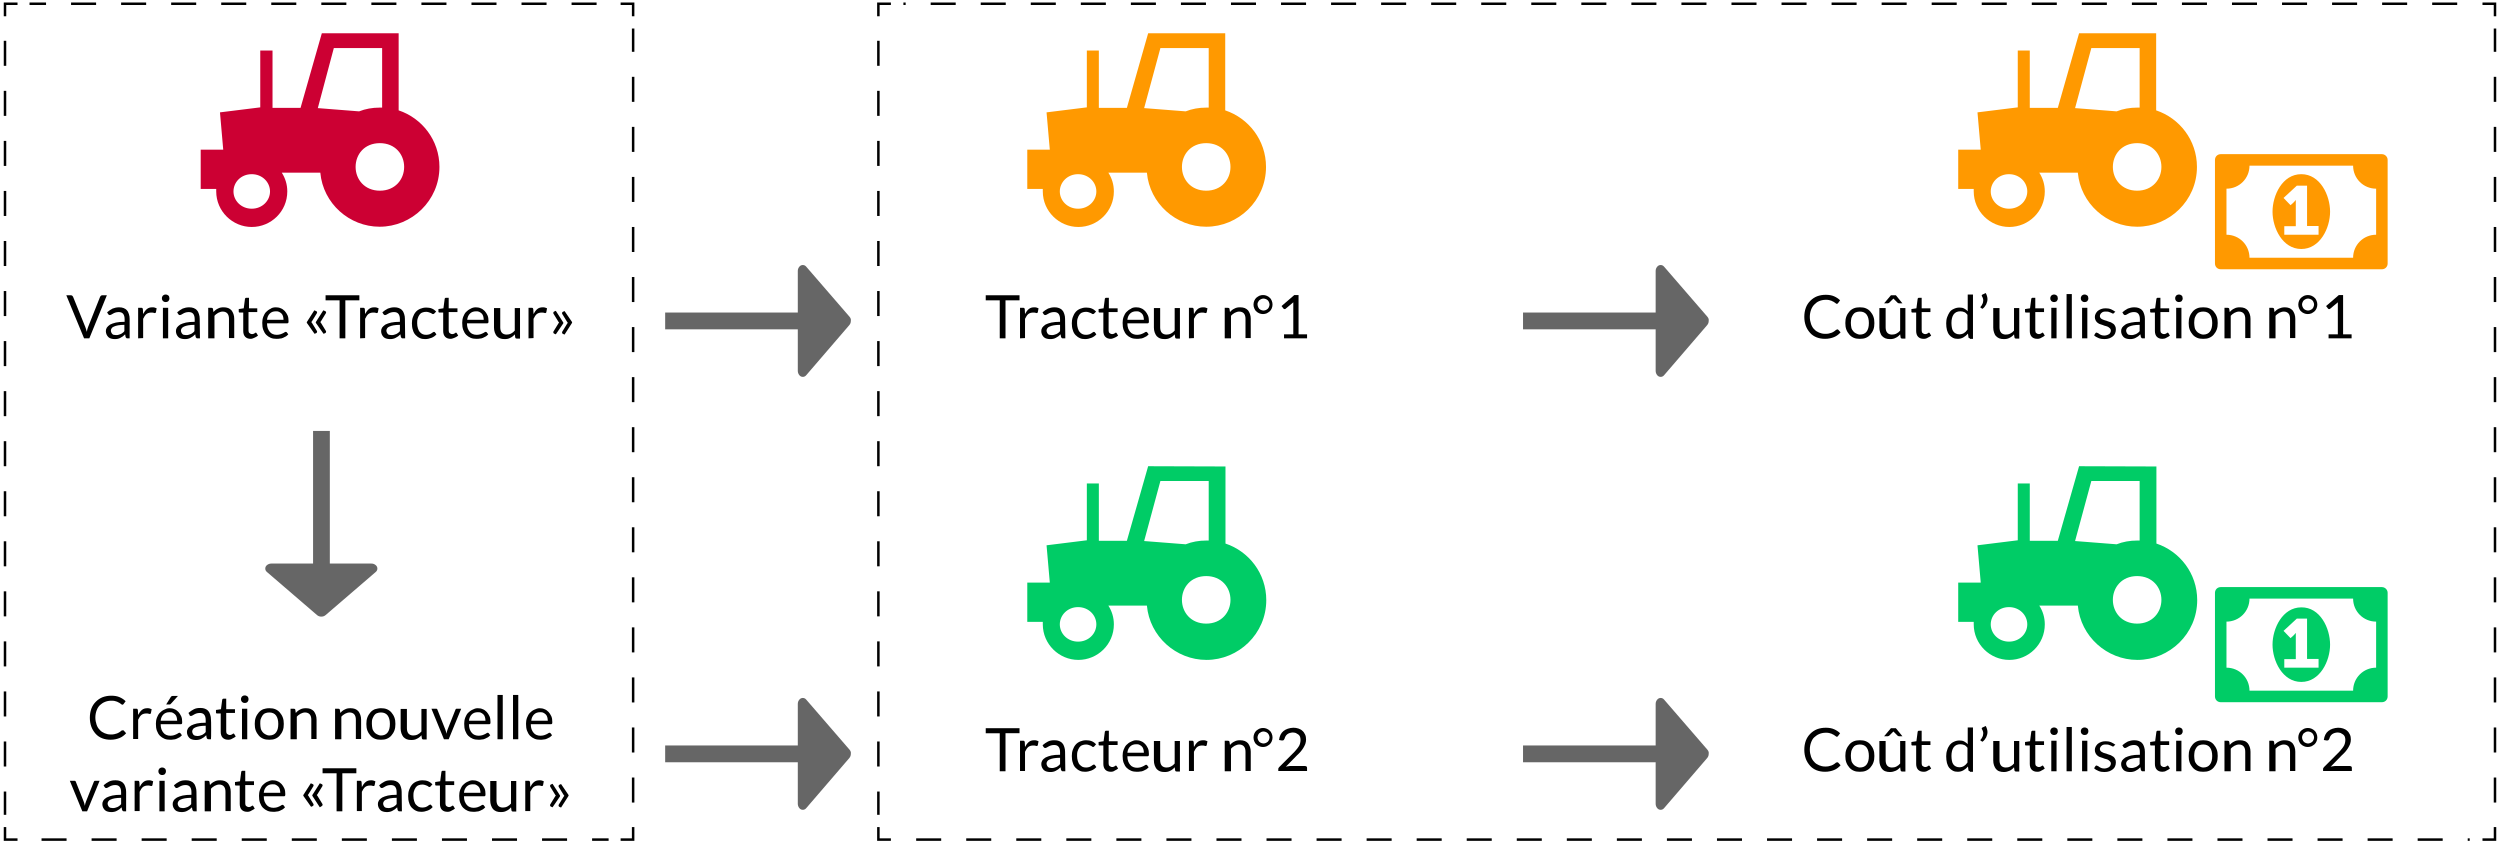 <?xml version="1.0" encoding="utf-8"?>
<!-- Generator: Adobe Illustrator 22.0.1, SVG Export Plug-In . SVG Version: 6.00 Build 0)  -->
<svg version="1.1" id="Calque_1" xmlns="http://www.w3.org/2000/svg" xmlns:xlink="http://www.w3.org/1999/xlink" x="0px" y="0px"
	 viewBox="0 0 999 337" style="enable-background:new 0 0 999 337;" xml:space="preserve">
<style type="text/css">
	.st0{fill:#666666;}
	.st1{fill:#FF9900;}
	.st2{fill:#00CC66;}
	.st3{fill:none;stroke:#000000;stroke-miterlimit:10;stroke-dasharray:10,10;}
	.st4{fill:#CC0033;}
</style>
<path class="st0" d="M339.5,299.6l-17.3-20c-0.4-0.5-0.9-0.7-1.4-0.7s-1,0.2-1.4,0.7s-0.6,1-0.6,1.7v16.6h-53v6.7h53v16.6
	c0,0.6,0.2,1.2,0.6,1.7s0.9,0.7,1.4,0.7s1-0.2,1.4-0.7l17.2-20c0.4-0.5,0.6-1,0.6-1.7C340.1,300.6,339.9,300.1,339.5,299.6z"/>
<path class="st0" d="M339.5,126.6l-17.3-20c-0.4-0.5-0.9-0.7-1.4-0.7s-1,0.2-1.4,0.7s-0.6,1-0.6,1.7v16.6h-53v6.7h53v16.6
	c0,0.6,0.2,1.2,0.6,1.7s0.9,0.7,1.4,0.7s1-0.2,1.4-0.7l17.2-20c0.4-0.5,0.6-1,0.6-1.7C340.1,127.6,339.9,127.1,339.5,126.6z"/>
<g>
	<path class="st1" d="M458.8,13.3l-8.5,29.8h-11.2V20.2h-4.8v22.7l-16.1,2l1.3,14.9h-9v15.7h6.2c0,0.3,0,0.7,0,1
		c0,7.9,6.5,14.2,14.2,14.2s14.2-6.2,14.2-14.2c0-2.8-0.8-5.3-2.2-7.5h15.4c1.1,12.3,11.6,21.6,23.7,21.6
		c12.8,0,23.9-10.4,23.9-23.9c0-10.7-7-19.5-16.3-22.6V13.3H458.8L458.8,13.3z M463.7,19.2H483V43c-0.3,0-0.7,0-1,0
		c-2.9,0-5.7,0.5-8.2,1.5l-16.6-1.3L463.7,19.2L463.7,19.2z M482,57.2c6.1,0,9.7,4.5,9.7,9.5s-3.6,9.5-9.7,9.5
		c-6.1,0-9.7-4.5-9.7-9.5S475.9,57.2,482,57.2z M430.8,69.6c4.2,0,7.3,3.2,7.3,6.9s-3.1,6.9-7.3,6.9c-4.2,0-7.3-3.2-7.3-6.9
		S426.6,69.6,430.8,69.6z"/>
	<g>
		<path d="M407.4,118v2h-5.6v15.2h-2.3V120h-5.6v-2C393.9,118,407.4,118,407.4,118z"/>
		<path d="M407.6,135.2V123h1.2c0.2,0,0.4,0,0.5,0.1c0.1,0.1,0.1,0.2,0.2,0.5l0.1,1.9c0.4-0.8,0.9-1.5,1.5-2
			c0.6-0.5,1.3-0.7,2.2-0.7c0.3,0,0.6,0,0.9,0.1s0.5,0.2,0.8,0.3l-0.3,1.6c-0.1,0.2-0.2,0.3-0.4,0.3c-0.1,0-0.3,0-0.5-0.1
			s-0.6-0.1-1-0.1c-0.7,0-1.4,0.2-1.9,0.6s-0.9,1.1-1.3,1.9v7.7L407.6,135.2L407.6,135.2z"/>
		<path d="M425.7,135.2h-0.9c-0.2,0-0.4,0-0.5-0.1c-0.1-0.1-0.2-0.2-0.3-0.4l-0.2-1.1c-0.3,0.3-0.6,0.5-0.9,0.8
			c-0.3,0.2-0.6,0.4-1,0.6c-0.3,0.2-0.7,0.3-1.1,0.4c-0.4,0.1-0.8,0.1-1.3,0.1s-0.9-0.1-1.3-0.2c-0.4-0.1-0.8-0.3-1.1-0.6
			c-0.3-0.3-0.5-0.6-0.7-1s-0.3-0.9-0.3-1.4s0.1-0.9,0.4-1.4c0.3-0.4,0.7-0.8,1.3-1.2c0.6-0.3,1.4-0.6,2.3-0.8
			c0.9-0.2,2.1-0.3,3.5-0.3v-1c0-1-0.2-1.7-0.6-2.2c-0.4-0.5-1-0.7-1.8-0.7c-0.5,0-1,0.1-1.3,0.2c-0.4,0.1-0.7,0.3-0.9,0.4
			c-0.2,0.1-0.5,0.3-0.7,0.4s-0.4,0.2-0.6,0.2c-0.1,0-0.3,0-0.4-0.1c-0.1-0.1-0.2-0.2-0.3-0.3l-0.4-0.7c0.7-0.6,1.4-1.1,2.2-1.5
			c0.8-0.3,1.6-0.5,2.6-0.5c0.7,0,1.3,0.1,1.8,0.3c0.5,0.2,1,0.5,1.3,0.9c0.4,0.4,0.6,0.9,0.8,1.5s0.3,1.2,0.3,1.9L425.7,135.2
			L425.7,135.2z M420.2,133.9c0.4,0,0.7,0,1-0.1s0.6-0.2,0.9-0.3s0.5-0.3,0.8-0.5s0.5-0.4,0.7-0.7v-2.5c-1,0-1.8,0.1-2.5,0.2
			c-0.7,0.1-1.2,0.3-1.7,0.5s-0.7,0.4-0.9,0.7s-0.3,0.6-0.3,0.9c0,0.3,0.1,0.6,0.2,0.8c0.1,0.2,0.2,0.4,0.4,0.6
			c0.2,0.2,0.4,0.3,0.6,0.3C419.7,133.8,419.9,133.9,420.2,133.9z"/>
		<path d="M437.3,125.2c-0.1,0.1-0.1,0.2-0.2,0.2c-0.1,0-0.2,0.1-0.3,0.1s-0.3,0-0.4-0.1c-0.1-0.1-0.3-0.2-0.5-0.3
			c-0.2-0.1-0.5-0.2-0.8-0.3c-0.3-0.1-0.7-0.2-1.1-0.2c-0.6,0-1.1,0.1-1.6,0.3s-0.8,0.5-1.1,0.9c-0.3,0.4-0.5,0.9-0.7,1.5
			s-0.2,1.2-0.2,1.9s0.1,1.4,0.3,2c0.2,0.6,0.4,1.1,0.7,1.4c0.3,0.4,0.7,0.7,1.1,0.9c0.4,0.2,0.9,0.3,1.5,0.3c0.5,0,0.9-0.1,1.3-0.2
			c0.3-0.1,0.6-0.3,0.8-0.4c0.2-0.2,0.4-0.3,0.6-0.4s0.3-0.2,0.4-0.2c0.2,0,0.3,0.1,0.4,0.2l0.6,0.8c-0.5,0.6-1.2,1.1-2,1.4
			c-0.8,0.3-1.6,0.5-2.5,0.5c-0.8,0-1.5-0.1-2.1-0.4c-0.7-0.3-1.2-0.7-1.7-1.2s-0.9-1.2-1.1-2c-0.3-0.8-0.4-1.7-0.4-2.7
			c0-0.9,0.1-1.7,0.4-2.5s0.6-1.4,1.1-2s1.1-1,1.8-1.3c0.7-0.3,1.5-0.5,2.4-0.5c0.8,0,1.6,0.1,2.3,0.4s1.2,0.7,1.7,1.2L437.3,125.2z
			"/>
		<path d="M443.9,135.4c-1,0-1.7-0.3-2.2-0.8s-0.8-1.3-0.8-2.3v-7.4h-1.5c-0.1,0-0.2,0-0.3-0.1c-0.1-0.1-0.1-0.2-0.1-0.4v-0.9l2-0.3
			l0.5-3.8c0-0.1,0.1-0.2,0.2-0.3c0.1-0.1,0.2-0.1,0.3-0.1h1.1v4.2h3.5v1.5H443v7.3c0,0.5,0.1,0.9,0.4,1.1c0.2,0.2,0.6,0.4,1,0.4
			c0.2,0,0.4,0,0.6-0.1s0.3-0.1,0.4-0.2c0.1-0.1,0.2-0.1,0.3-0.2s0.2-0.1,0.2-0.1c0.1,0,0.2,0.1,0.3,0.2l0.6,1
			c-0.4,0.3-0.8,0.6-1.3,0.8S444.4,135.4,443.9,135.4z"/>
		<path d="M454,122.8c0.7,0,1.4,0.1,2,0.4c0.6,0.2,1.1,0.6,1.6,1.1c0.4,0.5,0.8,1,1.1,1.7s0.4,1.4,0.4,2.3c0,0.3,0,0.6-0.1,0.7
			c-0.1,0.1-0.2,0.2-0.4,0.2h-8.1c0,0.8,0.1,1.4,0.3,2c0.2,0.6,0.5,1,0.8,1.4s0.7,0.7,1.2,0.9s1,0.3,1.6,0.3c0.5,0,1-0.1,1.4-0.2
			c0.4-0.1,0.7-0.3,1-0.4c0.3-0.1,0.5-0.3,0.7-0.4s0.3-0.2,0.5-0.2s0.3,0.1,0.4,0.2l0.6,0.8c-0.3,0.3-0.6,0.6-0.9,0.8
			c-0.4,0.2-0.8,0.4-1.2,0.6c-0.4,0.2-0.9,0.3-1.3,0.3c-0.4,0.1-0.9,0.1-1.3,0.1c-0.8,0-1.6-0.1-2.3-0.4c-0.7-0.3-1.3-0.7-1.8-1.2
			s-0.9-1.2-1.2-2s-0.4-1.7-0.4-2.8c0-0.8,0.1-1.6,0.4-2.4c0.3-0.7,0.6-1.4,1.1-1.9s1.1-1,1.8-1.3C452.3,123,453.1,122.8,454,122.8z
			 M454,124.4c-1,0-1.8,0.3-2.4,0.9c-0.6,0.6-1,1.4-1.1,2.5h6.6c0-0.5-0.1-1-0.2-1.4c-0.1-0.4-0.3-0.8-0.6-1.1
			c-0.3-0.3-0.6-0.5-1-0.7C454.9,124.4,454.5,124.4,454,124.4z"/>
		<path d="M463.6,123v7.8c0,0.9,0.2,1.6,0.6,2.1c0.4,0.5,1.1,0.8,1.9,0.8c0.6,0,1.2-0.1,1.8-0.4c0.6-0.3,1.1-0.7,1.5-1.2v-9h2.1
			v12.2h-1.3c-0.3,0-0.5-0.1-0.6-0.4l-0.2-1.3c-0.5,0.6-1.1,1.1-1.8,1.4c-0.7,0.4-1.4,0.5-2.3,0.5c-0.7,0-1.3-0.1-1.8-0.3
			s-0.9-0.5-1.3-0.9c-0.3-0.4-0.6-0.9-0.8-1.5c-0.2-0.6-0.3-1.2-0.3-1.9v-7.8h2.5V123z"/>
		<path d="M475.1,135.2V123h1.2c0.2,0,0.4,0,0.5,0.1c0.1,0.1,0.1,0.2,0.2,0.5l0.1,1.9c0.4-0.8,0.9-1.5,1.5-2
			c0.6-0.5,1.3-0.7,2.2-0.7c0.3,0,0.6,0,0.9,0.1c0.3,0.1,0.5,0.2,0.8,0.3l-0.3,1.6c-0.1,0.2-0.2,0.3-0.4,0.3c-0.1,0-0.3,0-0.5-0.1
			s-0.6-0.1-1-0.1c-0.7,0-1.4,0.2-1.9,0.6s-0.9,1.1-1.3,1.9v7.7L475.1,135.2L475.1,135.2z"/>
		<path d="M489.4,135.2V123h1.3c0.3,0,0.5,0.1,0.6,0.4l0.2,1.3c0.5-0.6,1.1-1.1,1.8-1.4c0.7-0.4,1.4-0.5,2.3-0.5
			c0.7,0,1.2,0.1,1.8,0.3c0.5,0.2,0.9,0.5,1.3,0.9c0.3,0.4,0.6,0.9,0.8,1.5s0.3,1.2,0.3,1.9v7.7h-2.1v-7.7c0-0.9-0.2-1.6-0.6-2.1
			c-0.4-0.5-1.1-0.8-1.9-0.8c-0.6,0-1.2,0.2-1.8,0.5c-0.5,0.3-1.1,0.7-1.5,1.2v9L489.4,135.2L489.4,135.2z"/>
		<path d="M500.9,121.7c0-0.5,0.1-1,0.3-1.5s0.5-0.9,0.8-1.2c0.4-0.3,0.8-0.6,1.2-0.8c0.5-0.2,1-0.3,1.5-0.3s1.1,0.1,1.5,0.3
			c0.5,0.2,0.9,0.5,1.2,0.8c0.4,0.3,0.6,0.8,0.8,1.2c0.2,0.5,0.3,1,0.3,1.5s-0.1,1-0.3,1.5s-0.5,0.9-0.8,1.2
			c-0.4,0.3-0.8,0.6-1.2,0.8c-0.5,0.2-1,0.3-1.5,0.3s-1.1-0.1-1.5-0.3c-0.5-0.2-0.9-0.5-1.2-0.8c-0.4-0.3-0.6-0.8-0.8-1.2
			S500.9,122.2,500.9,121.7z M502.5,121.7c0,0.3,0.1,0.6,0.2,0.9s0.3,0.5,0.5,0.8c0.2,0.2,0.5,0.4,0.8,0.5s0.6,0.2,0.9,0.2
			s0.6-0.1,0.9-0.2s0.5-0.3,0.8-0.5c0.2-0.2,0.4-0.5,0.5-0.8s0.2-0.6,0.2-0.9s-0.1-0.7-0.2-0.9c-0.1-0.3-0.3-0.6-0.5-0.8
			c-0.2-0.2-0.5-0.4-0.8-0.5s-0.6-0.2-0.9-0.2s-0.7,0.1-0.9,0.2c-0.3,0.1-0.5,0.3-0.8,0.5c-0.2,0.2-0.4,0.5-0.5,0.8
			C502.5,121,502.5,121.3,502.5,121.7z"/>
		<path d="M513.1,133.6h3.7v-11.7c0-0.4,0-0.7,0-1.1l-3.1,2.6c-0.1,0.1-0.2,0.1-0.2,0.1c-0.1,0-0.2,0-0.2,0c-0.1,0-0.2,0-0.3-0.1
			s-0.2-0.1-0.2-0.2l-0.7-0.9l5.1-4.4h1.7v15.7h3.4v1.6h-9.2V133.6z"/>
	</g>
	<path class="st1" d="M830.8,13.3l-8.5,29.8h-11.2V20.2h-4.8v22.7l-16.1,2l1.3,14.9h-9v15.7h6.2c0,0.3,0,0.7,0,1
		c0,7.9,6.5,14.2,14.2,14.2s14.2-6.2,14.2-14.2c0-2.8-0.8-5.3-2.2-7.5h15.4c1.1,12.3,11.6,21.6,23.7,21.6
		c12.8,0,23.9-10.4,23.9-23.9c0-10.7-7-19.5-16.3-22.6V13.3H830.8L830.8,13.3z M835.7,19.2H855V43c-0.3,0-0.7,0-1,0
		c-2.9,0-5.7,0.5-8.2,1.5l-16.6-1.3L835.7,19.2L835.7,19.2z M854,57.2c6.1,0,9.7,4.5,9.7,9.5s-3.6,9.5-9.7,9.5
		c-6.1,0-9.7-4.5-9.7-9.5S847.9,57.2,854,57.2z M802.8,69.6c4.2,0,7.3,3.2,7.3,6.9s-3.1,6.9-7.3,6.9s-7.3-3.2-7.3-6.9
		S798.6,69.6,802.8,69.6z"/>
	<g>
		<path d="M734.3,131.6c0.1,0,0.2,0.1,0.3,0.2l0.9,1c-0.7,0.8-1.6,1.5-2.6,1.9s-2.2,0.7-3.6,0.7c-1.2,0-2.4-0.2-3.4-0.6
			c-1-0.4-1.9-1-2.6-1.8s-1.3-1.7-1.7-2.8s-0.6-2.3-0.6-3.6s0.2-2.5,0.6-3.6c0.4-1.1,1-2,1.8-2.8s1.7-1.4,2.7-1.8
			c1.1-0.4,2.2-0.6,3.5-0.6s2.4,0.2,3.3,0.6s1.7,0.9,2.4,1.6l-0.8,1.1c-0.1,0.1-0.1,0.1-0.2,0.2c-0.1,0.1-0.2,0.1-0.3,0.1
			s-0.2,0-0.3-0.1s-0.3-0.2-0.4-0.3c-0.2-0.1-0.3-0.2-0.6-0.4c-0.2-0.1-0.5-0.2-0.8-0.4c-0.3-0.1-0.6-0.2-1-0.3
			c-0.4-0.1-0.8-0.1-1.4-0.1c-0.9,0-1.8,0.2-2.5,0.5c-0.8,0.3-1.4,0.8-2,1.4s-1,1.3-1.3,2.1c-0.3,0.8-0.5,1.8-0.5,2.8
			c0,1.1,0.2,2,0.5,2.9c0.3,0.8,0.7,1.6,1.3,2.1c0.5,0.6,1.2,1,1.9,1.3s1.5,0.5,2.4,0.5c0.5,0,1,0,1.4-0.1s0.8-0.2,1.1-0.3
			s0.7-0.3,1-0.5s0.6-0.4,0.9-0.7C734.1,131.7,734.2,131.6,734.3,131.6z"/>
		<path d="M743.2,122.8c0.9,0,1.7,0.1,2.4,0.4s1.3,0.7,1.8,1.3s0.9,1.2,1.2,2c0.3,0.8,0.4,1.6,0.4,2.6s-0.1,1.8-0.4,2.6
			c-0.3,0.8-0.7,1.4-1.2,2s-1.1,1-1.8,1.3s-1.5,0.4-2.4,0.4s-1.7-0.1-2.4-0.4s-1.3-0.7-1.8-1.3s-0.9-1.2-1.2-2s-0.4-1.6-0.4-2.6
			s0.1-1.8,0.4-2.6c0.3-0.8,0.7-1.4,1.2-2s1.1-1,1.8-1.3S742.4,122.8,743.2,122.8z M743.2,133.7c1.2,0,2.1-0.4,2.7-1.2
			c0.6-0.8,0.9-1.9,0.9-3.4c0-1.4-0.3-2.6-0.9-3.4c-0.6-0.8-1.5-1.2-2.7-1.2c-0.6,0-1.1,0.1-1.6,0.3s-0.8,0.5-1.1,0.9
			s-0.5,0.9-0.7,1.4c-0.1,0.6-0.2,1.2-0.2,1.9s0.1,1.4,0.2,1.9c0.1,0.6,0.4,1,0.7,1.4s0.7,0.7,1.1,0.9S742.6,133.7,743.2,133.7z"/>
		<path d="M753.5,123v7.8c0,0.9,0.2,1.6,0.6,2.1s1.1,0.8,1.9,0.8c0.6,0,1.2-0.1,1.8-0.4c0.6-0.3,1.1-0.7,1.5-1.2v-9h2.1v12.2h-1.3
			c-0.3,0-0.5-0.1-0.6-0.4l-0.2-1.3c-0.5,0.6-1.1,1.1-1.8,1.4c-0.7,0.4-1.4,0.5-2.3,0.5c-0.7,0-1.2-0.1-1.8-0.3
			c-0.5-0.2-0.9-0.5-1.3-0.9s-0.6-0.9-0.8-1.5s-0.3-1.2-0.3-1.9v-7.8h2.5V123z M760.2,121.2h-1.4c-0.2,0-0.3-0.1-0.5-0.2l-1.5-1.5
			l-0.2-0.2l-0.2,0.2l-1.5,1.5c0,0-0.1,0.1-0.2,0.1s-0.2,0.1-0.3,0.1h-1.5l2.7-3.2h2L760.2,121.2z"/>
		<path d="M768.7,135.4c-1,0-1.7-0.3-2.2-0.8s-0.8-1.3-0.8-2.3v-7.4h-1.5c-0.1,0-0.2,0-0.3-0.1s-0.1-0.2-0.1-0.4v-0.9l2-0.3l0.5-3.8
			c0-0.1,0.1-0.2,0.2-0.3c0.1-0.1,0.2-0.1,0.3-0.1h1.1v4.2h3.5v1.5h-3.5v7.3c0,0.5,0.1,0.9,0.4,1.1c0.2,0.2,0.6,0.4,1,0.4
			c0.2,0,0.4,0,0.6-0.1s0.3-0.1,0.4-0.2c0.1-0.1,0.2-0.1,0.3-0.2s0.2-0.1,0.2-0.1c0.1,0,0.2,0.1,0.3,0.2l0.6,1
			c-0.4,0.3-0.8,0.6-1.3,0.8C769.8,135.3,769.3,135.4,768.7,135.4z"/>
		<path d="M787.2,135.2c-0.3,0-0.5-0.1-0.6-0.4l-0.2-1.5c-0.5,0.6-1.1,1.1-1.8,1.5s-1.4,0.6-2.3,0.6c-0.7,0-1.3-0.1-1.9-0.4
			c-0.6-0.3-1.1-0.7-1.5-1.2s-0.7-1.2-0.9-1.9s-0.3-1.7-0.3-2.7c0-0.9,0.1-1.7,0.4-2.5s0.6-1.4,1-2s1-1,1.7-1.3
			c0.6-0.3,1.4-0.5,2.2-0.5c0.7,0,1.4,0.1,1.9,0.4s1,0.6,1.4,1.1v-6.7h2.1v17.7h-1.2V135.2z M783,133.6c0.7,0,1.3-0.2,1.8-0.5
			s1-0.8,1.4-1.4v-5.9c-0.4-0.5-0.8-0.9-1.3-1.1s-1-0.3-1.6-0.3c-1.1,0-2,0.4-2.6,1.2s-0.9,2-0.9,3.5c0,0.8,0.1,1.5,0.2,2
			c0.1,0.6,0.3,1,0.6,1.4s0.6,0.6,1,0.8S782.5,133.6,783,133.6z"/>
		<path d="M793.5,117.1c0.2,0.4,0.4,0.8,0.5,1.2c0.1,0.4,0.2,0.8,0.2,1.2c0,0.7-0.2,1.4-0.5,2.1c-0.4,0.7-0.8,1.3-1.5,1.8l-0.7-0.4
			c-0.1,0-0.1-0.1-0.1-0.1v-0.1c0-0.1,0-0.2,0.1-0.3c0.1-0.2,0.3-0.3,0.4-0.5c0.1-0.2,0.2-0.4,0.3-0.6s0.2-0.4,0.2-0.6
			s0.1-0.4,0.1-0.7c0-0.3,0-0.5-0.1-0.8s-0.2-0.6-0.4-0.9c-0.1-0.1-0.1-0.2-0.1-0.3c0-0.2,0.1-0.3,0.3-0.4L793.5,117.1z"/>
		<path d="M799,123v7.8c0,0.9,0.2,1.6,0.6,2.1s1.1,0.8,1.9,0.8c0.6,0,1.2-0.1,1.8-0.4c0.6-0.3,1.1-0.7,1.5-1.2v-9h2.1v12.2h-1.3
			c-0.3,0-0.5-0.1-0.6-0.4l-0.2-1.3c-0.5,0.6-1.1,1.1-1.8,1.4c-0.7,0.4-1.4,0.5-2.3,0.5c-0.7,0-1.2-0.1-1.8-0.3
			c-0.5-0.2-0.9-0.5-1.3-0.9s-0.6-0.9-0.8-1.5s-0.3-1.2-0.3-1.9v-7.8h2.5V123z"/>
		<path d="M814.1,135.4c-1,0-1.7-0.3-2.2-0.8s-0.8-1.3-0.8-2.3v-7.4h-1.5c-0.1,0-0.2,0-0.3-0.1s-0.1-0.2-0.1-0.4v-0.9l2-0.3l0.5-3.8
			c0-0.1,0.1-0.2,0.2-0.3c0.1-0.1,0.2-0.1,0.3-0.1h1.1v4.2h3.5v1.5h-3.5v7.3c0,0.5,0.1,0.9,0.4,1.1c0.2,0.2,0.6,0.4,1,0.4
			c0.2,0,0.4,0,0.6-0.1s0.3-0.1,0.4-0.2c0.1-0.1,0.2-0.1,0.3-0.2s0.2-0.1,0.2-0.1c0.1,0,0.2,0.1,0.3,0.2l0.6,1
			c-0.4,0.3-0.8,0.6-1.3,0.8C815.2,135.3,814.7,135.4,814.1,135.4z"/>
		<path d="M822.3,119.2c0,0.2,0,0.4-0.1,0.6s-0.2,0.3-0.3,0.5c-0.1,0.1-0.3,0.3-0.5,0.3c-0.2,0.1-0.4,0.1-0.6,0.1s-0.4,0-0.6-0.1
			c-0.2-0.1-0.3-0.2-0.5-0.3c-0.1-0.1-0.2-0.3-0.3-0.5s-0.1-0.4-0.1-0.6s0-0.4,0.1-0.6s0.2-0.4,0.3-0.5s0.3-0.2,0.5-0.3
			c0.2-0.1,0.4-0.1,0.6-0.1s0.4,0,0.6,0.1c0.2,0.1,0.3,0.2,0.5,0.3c0.1,0.1,0.3,0.3,0.3,0.5S822.3,119,822.3,119.2z M821.8,123v12.2
			h-2.1V123C819.7,123,821.8,123,821.8,123z"/>
		<path d="M827.9,117.5v17.7h-2.1v-17.7C825.8,117.5,827.9,117.5,827.9,117.5z"/>
		<path d="M834.5,119.2c0,0.2,0,0.4-0.1,0.6s-0.2,0.3-0.3,0.5c-0.1,0.1-0.3,0.3-0.5,0.3c-0.2,0.1-0.4,0.1-0.6,0.1s-0.4,0-0.6-0.1
			c-0.2-0.1-0.3-0.2-0.5-0.3c-0.1-0.1-0.2-0.3-0.3-0.5s-0.1-0.4-0.1-0.6s0-0.4,0.1-0.6s0.2-0.4,0.3-0.5s0.3-0.2,0.5-0.3
			c0.2-0.1,0.4-0.1,0.6-0.1s0.4,0,0.6,0.1c0.2,0.1,0.3,0.2,0.5,0.3c0.1,0.1,0.3,0.3,0.3,0.5S834.5,119,834.5,119.2z M834.1,123v12.2
			H832V123C832,123,834.1,123,834.1,123z"/>
		<path d="M844.8,125c-0.1,0.2-0.2,0.3-0.4,0.3c-0.1,0-0.3,0-0.4-0.1c-0.2-0.1-0.3-0.2-0.6-0.3c-0.2-0.1-0.5-0.2-0.8-0.3
			c-0.3-0.1-0.7-0.1-1.1-0.1c-0.4,0-0.7,0-1,0.1s-0.5,0.2-0.7,0.4s-0.4,0.3-0.5,0.6c-0.1,0.2-0.2,0.4-0.2,0.7s0.1,0.6,0.3,0.8
			s0.4,0.4,0.7,0.5s0.6,0.3,1,0.4c0.4,0.1,0.8,0.2,1.2,0.4c0.4,0.1,0.8,0.3,1.2,0.4c0.4,0.2,0.7,0.4,1,0.6c0.3,0.2,0.5,0.5,0.7,0.9
			c0.2,0.3,0.3,0.8,0.3,1.3c0,0.6-0.1,1.1-0.3,1.6s-0.5,0.9-0.9,1.2s-0.9,0.6-1.4,0.8c-0.6,0.2-1.2,0.3-2,0.3s-1.6-0.1-2.3-0.4
			c-0.7-0.3-1.3-0.6-1.8-1.1l0.5-0.8c0.1-0.1,0.1-0.2,0.2-0.2c0.1-0.1,0.2-0.1,0.3-0.1s0.3,0.1,0.5,0.2c0.2,0.1,0.4,0.2,0.6,0.4
			c0.2,0.1,0.5,0.3,0.8,0.4c0.3,0.1,0.7,0.2,1.2,0.2c0.4,0,0.8-0.1,1.1-0.2c0.3-0.1,0.6-0.3,0.8-0.4s0.4-0.4,0.5-0.6
			c0.1-0.2,0.2-0.5,0.2-0.8s-0.1-0.6-0.3-0.8s-0.4-0.4-0.7-0.6c-0.3-0.2-0.6-0.3-1-0.4c-0.4-0.1-0.8-0.2-1.2-0.4
			c-0.4-0.1-0.8-0.3-1.2-0.4s-0.7-0.4-1-0.6c-0.3-0.2-0.5-0.6-0.7-0.9c-0.2-0.4-0.3-0.8-0.3-1.3s0.1-0.9,0.3-1.3
			c0.2-0.4,0.5-0.8,0.8-1.1c0.4-0.3,0.8-0.6,1.4-0.8c0.5-0.2,1.1-0.3,1.8-0.3c0.8,0,1.5,0.1,2.2,0.4c0.6,0.3,1.2,0.6,1.7,1
			L844.8,125z"/>
		<path d="M857.2,135.2h-0.9c-0.2,0-0.4,0-0.5-0.1s-0.2-0.2-0.3-0.4l-0.2-1.1c-0.3,0.3-0.6,0.5-0.9,0.8c-0.3,0.2-0.6,0.4-1,0.6
			c-0.3,0.2-0.7,0.3-1.1,0.4c-0.4,0.1-0.8,0.1-1.3,0.1s-0.9-0.1-1.3-0.2c-0.4-0.1-0.8-0.3-1.1-0.6s-0.5-0.6-0.7-1s-0.3-0.9-0.3-1.4
			s0.1-0.9,0.4-1.4c0.3-0.4,0.7-0.8,1.3-1.2s1.4-0.6,2.3-0.8s2.1-0.3,3.5-0.3v-1c0-1-0.2-1.7-0.6-2.2c-0.4-0.5-1-0.7-1.8-0.7
			c-0.5,0-1,0.1-1.3,0.2c-0.4,0.1-0.7,0.3-0.9,0.4s-0.5,0.3-0.7,0.4s-0.4,0.2-0.6,0.2c-0.1,0-0.3,0-0.4-0.1
			c-0.1-0.1-0.2-0.2-0.3-0.3l-0.4-0.7c0.7-0.6,1.4-1.1,2.2-1.5c0.8-0.3,1.6-0.5,2.6-0.5c0.7,0,1.3,0.1,1.8,0.3
			c0.5,0.2,1,0.5,1.3,0.9c0.4,0.4,0.6,0.9,0.8,1.5s0.3,1.2,0.3,1.9v7.8H857.2z M851.6,133.9c0.4,0,0.7,0,1-0.1s0.6-0.2,0.9-0.3
			c0.3-0.1,0.5-0.3,0.8-0.5s0.5-0.4,0.7-0.7v-2.5c-1,0-1.8,0.1-2.5,0.2c-0.7,0.1-1.2,0.3-1.7,0.5c-0.4,0.2-0.7,0.4-0.9,0.7
			s-0.3,0.6-0.3,0.9c0,0.3,0.1,0.6,0.2,0.8c0.1,0.2,0.2,0.4,0.4,0.6s0.4,0.3,0.6,0.3S851.4,133.9,851.6,133.9z"/>
		<path d="M864.1,135.4c-1,0-1.7-0.3-2.2-0.8s-0.8-1.3-0.8-2.3v-7.4h-1.5c-0.1,0-0.2,0-0.3-0.1s-0.1-0.2-0.1-0.4v-0.9l2-0.3l0.5-3.8
			c0-0.1,0.1-0.2,0.2-0.3c0.1-0.1,0.2-0.1,0.3-0.1h1.1v4.2h3.5v1.5h-3.5v7.3c0,0.5,0.1,0.9,0.4,1.1c0.2,0.2,0.6,0.4,1,0.4
			c0.2,0,0.4,0,0.6-0.1s0.3-0.1,0.4-0.2c0.1-0.1,0.2-0.1,0.3-0.2s0.2-0.1,0.2-0.1c0.1,0,0.2,0.1,0.3,0.2l0.6,1
			c-0.4,0.3-0.8,0.6-1.3,0.8C865.2,135.3,864.6,135.4,864.1,135.4z"/>
		<path d="M872.2,119.2c0,0.2,0,0.4-0.1,0.6s-0.2,0.3-0.3,0.5c-0.1,0.1-0.3,0.3-0.5,0.3c-0.2,0.1-0.4,0.1-0.6,0.1s-0.4,0-0.6-0.1
			c-0.2-0.1-0.3-0.2-0.5-0.3c-0.1-0.1-0.2-0.3-0.3-0.5s-0.1-0.4-0.1-0.6s0-0.4,0.1-0.6s0.2-0.4,0.3-0.5s0.3-0.2,0.5-0.3
			c0.2-0.1,0.4-0.1,0.6-0.1s0.4,0,0.6,0.1c0.2,0.1,0.3,0.2,0.5,0.3c0.1,0.1,0.3,0.3,0.3,0.5S872.2,119,872.2,119.2z M871.7,123v12.2
			h-2.1V123C869.6,123,871.7,123,871.7,123z"/>
		<path d="M880.4,122.8c0.9,0,1.7,0.1,2.4,0.4s1.3,0.7,1.8,1.3s0.9,1.2,1.2,2c0.3,0.8,0.4,1.6,0.4,2.6s-0.1,1.8-0.4,2.6
			c-0.3,0.8-0.7,1.4-1.2,2s-1.1,1-1.8,1.3s-1.5,0.4-2.4,0.4s-1.7-0.1-2.4-0.4s-1.3-0.7-1.8-1.3s-0.9-1.2-1.2-2s-0.4-1.6-0.4-2.6
			s0.1-1.8,0.4-2.6c0.3-0.8,0.7-1.4,1.2-2s1.1-1,1.8-1.3S879.5,122.8,880.4,122.8z M880.4,133.7c1.2,0,2.1-0.4,2.7-1.2
			c0.6-0.8,0.9-1.9,0.9-3.4c0-1.4-0.3-2.6-0.9-3.4c-0.6-0.8-1.5-1.2-2.7-1.2c-0.6,0-1.1,0.1-1.6,0.3s-0.8,0.5-1.1,0.9
			s-0.5,0.9-0.7,1.4c-0.1,0.6-0.2,1.2-0.2,1.9s0.1,1.4,0.2,1.9c0.1,0.6,0.4,1,0.7,1.4s0.7,0.7,1.1,0.9S879.8,133.7,880.4,133.7z"/>
		<path d="M888.9,135.2V123h1.3c0.3,0,0.5,0.1,0.6,0.4l0.2,1.3c0.5-0.6,1.1-1.1,1.8-1.4c0.7-0.4,1.4-0.5,2.3-0.5
			c0.7,0,1.2,0.1,1.8,0.3c0.5,0.2,0.9,0.5,1.3,0.9c0.3,0.4,0.6,0.9,0.8,1.5s0.3,1.2,0.3,1.9v7.7h-2.1v-7.7c0-0.9-0.2-1.6-0.6-2.1
			c-0.4-0.5-1.1-0.8-1.9-0.8c-0.6,0-1.2,0.2-1.8,0.5c-0.5,0.3-1.1,0.7-1.5,1.2v9L888.9,135.2L888.9,135.2z"/>
		<path d="M906.8,135.2V123h1.3c0.3,0,0.5,0.1,0.6,0.4l0.2,1.3c0.5-0.6,1.1-1.1,1.8-1.4s1.4-0.5,2.3-0.5c0.7,0,1.2,0.1,1.8,0.3
			c0.5,0.2,0.9,0.5,1.3,0.9c0.3,0.4,0.6,0.9,0.8,1.5s0.3,1.2,0.3,1.9v7.7h-2.1v-7.7c0-0.9-0.2-1.6-0.6-2.1c-0.4-0.5-1.1-0.8-1.9-0.8
			c-0.6,0-1.2,0.2-1.8,0.5c-0.5,0.3-1.1,0.7-1.5,1.2v9L906.8,135.2L906.8,135.2z"/>
		<path d="M918.4,121.7c0-0.5,0.1-1,0.3-1.5s0.5-0.9,0.8-1.2c0.4-0.3,0.8-0.6,1.2-0.8c0.5-0.2,1-0.3,1.5-0.3s1.1,0.1,1.5,0.3
			c0.5,0.2,0.9,0.5,1.2,0.8c0.4,0.3,0.6,0.8,0.8,1.2c0.2,0.5,0.3,1,0.3,1.5s-0.1,1-0.3,1.5s-0.5,0.9-0.8,1.2
			c-0.4,0.3-0.8,0.6-1.2,0.8c-0.5,0.2-1,0.3-1.5,0.3s-1.1-0.1-1.5-0.3c-0.5-0.2-0.9-0.5-1.2-0.8c-0.4-0.3-0.6-0.8-0.8-1.2
			S918.4,122.2,918.4,121.7z M919.9,121.7c0,0.3,0.1,0.6,0.2,0.9s0.3,0.5,0.5,0.8c0.2,0.2,0.5,0.4,0.8,0.5s0.6,0.2,0.9,0.2
			s0.6-0.1,0.9-0.2s0.5-0.3,0.8-0.5c0.2-0.2,0.4-0.5,0.5-0.8s0.2-0.6,0.2-0.9s-0.1-0.7-0.2-0.9c-0.1-0.3-0.3-0.6-0.5-0.8
			c-0.2-0.2-0.5-0.4-0.8-0.5s-0.6-0.2-0.9-0.2s-0.7,0.1-0.9,0.2c-0.3,0.1-0.5,0.3-0.8,0.5c-0.2,0.2-0.4,0.5-0.5,0.8
			C920,121,919.9,121.3,919.9,121.7z"/>
		<path d="M930.5,133.6h3.7v-11.7c0-0.4,0-0.7,0-1.1l-3.1,2.6c-0.1,0.1-0.2,0.1-0.2,0.1c-0.1,0-0.2,0-0.2,0c-0.1,0-0.2,0-0.3-0.1
			s-0.2-0.1-0.2-0.2l-0.7-0.9l5.1-4.4h1.7v15.7h3.4v1.6h-9.2V133.6z"/>
	</g>
	<path class="st1" d="M912.7,93.8h13.8v-3.5h-4.6V74.2h-4.1l-5.3,4.9l2.8,2.9c0.9-0.8,1.4-1.2,2-2h0.1v10.4h-4.6v3.4H912.7z
		 M931.1,84.6c0,6.5-4,14.9-11.5,14.9s-11.5-8.4-11.5-14.9s3.9-15,11.5-15C927.1,69.6,931.1,78,931.1,84.6z M949.5,93.8V75.4
		c-5.1,0-9.2-4.1-9.2-9.2h-41.4c0,5.1-4.1,9.2-9.2,9.2v18.4c5.1,0,9.2,4.1,9.2,9.2h41.4C940.3,97.9,944.4,93.8,949.5,93.8
		L949.5,93.8z M954.1,63.9v41.4c0,1.3-1,2.3-2.3,2.3h-64.4c-1.3,0-2.3-1-2.3-2.3V63.9c0-1.3,1-2.3,2.3-2.3h64.4
		C953,61.6,954.1,62.6,954.1,63.9z"/>
	<path class="st0" d="M682.3,126.6l-17.3-20c-0.4-0.5-0.9-0.7-1.4-0.7s-1,0.2-1.4,0.7s-0.6,1-0.6,1.7v16.6h-53v6.7h53v16.6
		c0,0.6,0.2,1.2,0.6,1.7c0.4,0.5,0.9,0.7,1.4,0.7s1-0.2,1.4-0.7l17.2-20c0.4-0.5,0.6-1,0.6-1.7C682.9,127.6,682.7,127.1,682.3,126.6
		z"/>
	<path class="st2" d="M458.8,186.3l-8.5,29.8h-11.2v-22.9h-4.8v22.7l-16.1,2l1.3,14.9h-9v15.7h6.2c0,0.3,0,0.7,0,1
		c0,7.9,6.5,14.2,14.2,14.2s14.2-6.2,14.2-14.2c0-2.8-0.8-5.3-2.2-7.5h15.4c1.1,12.3,11.6,21.7,23.8,21.7
		c12.8,0,23.9-10.4,23.9-23.9c0-10.7-7-19.5-16.3-22.6v-30.8L458.8,186.3L458.8,186.3z M463.7,192.2H483V216c-0.3,0-0.7,0-1,0
		c-2.9,0-5.7,0.5-8.2,1.5l-16.6-1.3L463.7,192.2L463.7,192.2z M482,230.2c6.1,0,9.7,4.5,9.7,9.5s-3.6,9.5-9.7,9.5
		c-6.1,0-9.7-4.5-9.7-9.5S475.9,230.2,482,230.2z M430.8,242.6c4.2,0,7.3,3.2,7.3,6.9s-3.1,6.9-7.3,6.9c-4.2,0-7.3-3.2-7.3-6.9
		S426.6,242.6,430.8,242.6z"/>
	<g>
		<path d="M407.4,291v2h-5.6v15.2h-2.3V293h-5.6v-2H407.4z"/>
		<path d="M407.6,308.2V296h1.2c0.2,0,0.4,0,0.5,0.1c0.1,0.1,0.1,0.2,0.2,0.5l0.1,1.9c0.4-0.8,0.9-1.5,1.5-2
			c0.6-0.5,1.3-0.7,2.2-0.7c0.3,0,0.6,0,0.9,0.1s0.5,0.2,0.8,0.3l-0.3,1.6c-0.1,0.2-0.2,0.3-0.4,0.3c-0.1,0-0.3,0-0.5-0.1
			s-0.6-0.1-1-0.1c-0.7,0-1.4,0.2-1.9,0.6s-0.9,1.1-1.3,1.9v7.7h-2V308.2z"/>
		<path d="M425.7,308.2h-0.9c-0.2,0-0.4,0-0.5-0.1c-0.1-0.1-0.2-0.2-0.3-0.4l-0.2-1.1c-0.3,0.3-0.6,0.5-0.9,0.8
			c-0.3,0.2-0.6,0.4-1,0.6c-0.3,0.2-0.7,0.3-1.1,0.4c-0.4,0.1-0.8,0.1-1.3,0.1s-0.9-0.1-1.3-0.2c-0.4-0.1-0.8-0.3-1.1-0.6
			c-0.3-0.3-0.5-0.6-0.7-1s-0.3-0.9-0.3-1.4s0.1-0.9,0.4-1.4s0.7-0.8,1.3-1.2c0.6-0.3,1.4-0.6,2.3-0.8c0.9-0.2,2.1-0.3,3.5-0.3v-1
			c0-1-0.2-1.7-0.6-2.2c-0.4-0.5-1-0.7-1.8-0.7c-0.5,0-1,0.1-1.3,0.2c-0.4,0.1-0.7,0.3-0.9,0.4c-0.2,0.1-0.5,0.3-0.7,0.4
			s-0.4,0.2-0.6,0.2c-0.1,0-0.3,0-0.4-0.1c-0.1-0.1-0.2-0.2-0.3-0.3l-0.4-0.7c0.7-0.6,1.4-1.1,2.2-1.5c0.8-0.4,1.6-0.5,2.6-0.5
			c0.7,0,1.3,0.1,1.8,0.3c0.5,0.2,1,0.5,1.3,0.9c0.4,0.4,0.6,0.9,0.8,1.5s0.3,1.2,0.3,1.9L425.7,308.2L425.7,308.2z M420.2,306.9
			c0.4,0,0.7,0,1-0.1s0.6-0.2,0.9-0.3c0.3-0.1,0.5-0.3,0.8-0.5s0.5-0.4,0.7-0.7v-2.5c-1,0-1.8,0.1-2.5,0.2s-1.2,0.3-1.7,0.5
			s-0.7,0.4-0.9,0.7c-0.2,0.3-0.3,0.6-0.3,0.9s0.1,0.6,0.2,0.8c0.1,0.2,0.2,0.4,0.4,0.6c0.2,0.1,0.4,0.3,0.6,0.3
			C419.7,306.8,419.9,306.9,420.2,306.9z"/>
		<path d="M437.3,298.2c-0.1,0.1-0.1,0.2-0.2,0.2c-0.1,0-0.2,0.1-0.3,0.1s-0.3,0-0.4-0.2c-0.1-0.1-0.3-0.2-0.5-0.3
			c-0.2-0.1-0.5-0.2-0.8-0.3c-0.3-0.1-0.7-0.2-1.1-0.2c-0.6,0-1.1,0.1-1.6,0.3s-0.8,0.5-1.1,0.9c-0.3,0.4-0.5,0.9-0.7,1.5
			s-0.2,1.2-0.2,1.9c0,0.7,0.1,1.4,0.3,2c0.2,0.6,0.4,1.1,0.7,1.4c0.3,0.3,0.7,0.7,1.1,0.9c0.4,0.2,0.9,0.3,1.5,0.3
			c0.5,0,0.9-0.1,1.3-0.2c0.3-0.1,0.6-0.3,0.8-0.4c0.2-0.2,0.4-0.3,0.6-0.4s0.3-0.2,0.4-0.2c0.2,0,0.3,0.1,0.4,0.2l0.6,0.8
			c-0.5,0.6-1.2,1.1-2,1.4s-1.6,0.5-2.5,0.5c-0.8,0-1.5-0.1-2.1-0.4c-0.7-0.3-1.2-0.7-1.7-1.2s-0.9-1.2-1.1-2
			c-0.3-0.8-0.4-1.7-0.4-2.7c0-0.9,0.1-1.7,0.4-2.5s0.6-1.4,1.1-2s1.1-1,1.8-1.3c0.7-0.3,1.5-0.5,2.4-0.5c0.8,0,1.6,0.1,2.3,0.4
			s1.2,0.7,1.7,1.2L437.3,298.2z"/>
		<path d="M443.9,308.4c-1,0-1.7-0.3-2.2-0.8s-0.8-1.3-0.8-2.3v-7.4h-1.5c-0.1,0-0.2,0-0.3-0.1c-0.1-0.1-0.1-0.2-0.1-0.4v-0.9l2-0.3
			l0.5-3.8c0-0.1,0.1-0.2,0.2-0.3c0.1-0.1,0.2-0.1,0.3-0.1h1.1v4.2h3.5v1.5H443v7.3c0,0.5,0.1,0.9,0.4,1.1s0.6,0.4,1,0.4
			c0.2,0,0.4,0,0.6-0.1s0.3-0.1,0.4-0.2c0.1-0.1,0.2-0.1,0.3-0.2s0.2-0.1,0.2-0.1c0.1,0,0.2,0.1,0.3,0.2l0.6,1
			c-0.4,0.3-0.8,0.6-1.3,0.8C445,308.3,444.4,308.4,443.9,308.4z"/>
		<path d="M454,295.8c0.7,0,1.4,0.1,2,0.4c0.6,0.2,1.1,0.6,1.6,1.1c0.4,0.5,0.8,1,1.1,1.7c0.3,0.7,0.4,1.4,0.4,2.3
			c0,0.3,0,0.6-0.1,0.7c-0.1,0.1-0.2,0.2-0.4,0.2h-8.1c0,0.8,0.1,1.4,0.3,2c0.2,0.6,0.5,1,0.8,1.4s0.7,0.7,1.2,0.9
			c0.5,0.2,1,0.3,1.6,0.3c0.5,0,1-0.1,1.4-0.2c0.4-0.1,0.7-0.3,1-0.4s0.5-0.3,0.7-0.4s0.3-0.2,0.5-0.2s0.3,0.1,0.4,0.2l0.6,0.8
			c-0.3,0.3-0.6,0.6-0.9,0.8c-0.4,0.2-0.8,0.4-1.2,0.6s-0.9,0.3-1.3,0.3c-0.4,0.1-0.9,0.1-1.3,0.1c-0.8,0-1.6-0.1-2.3-0.4
			c-0.7-0.3-1.3-0.7-1.8-1.2s-0.9-1.2-1.2-2s-0.4-1.7-0.4-2.8c0-0.8,0.1-1.6,0.4-2.4c0.3-0.7,0.6-1.4,1.1-1.9s1.1-1,1.8-1.3
			C452.6,296.1,453.1,295.8,454,295.8z M454,297.4c-1,0-1.8,0.3-2.4,0.9c-0.6,0.6-1,1.4-1.1,2.5h6.6c0-0.5-0.1-1-0.2-1.4
			c-0.1-0.4-0.3-0.8-0.6-1.1c-0.3-0.3-0.6-0.5-1-0.7C454.9,297.4,454.5,297.4,454,297.4z"/>
		<path d="M463.6,296v7.8c0,0.9,0.2,1.6,0.6,2.1c0.4,0.5,1.1,0.8,1.9,0.8c0.6,0,1.2-0.1,1.8-0.4s1.1-0.7,1.5-1.2v-9h2.1v12.2h-1.3
			c-0.3,0-0.5-0.1-0.6-0.4l-0.2-1.3c-0.5,0.6-1.1,1.1-1.8,1.4c-0.7,0.4-1.4,0.5-2.3,0.5c-0.7,0-1.3-0.1-1.8-0.3s-0.9-0.5-1.3-0.9
			c-0.3-0.4-0.6-0.9-0.8-1.5c-0.2-0.6-0.3-1.2-0.3-1.9v-7.8h2.5V296z"/>
		<path d="M475.1,308.2V296h1.2c0.2,0,0.4,0,0.5,0.1c0.1,0.1,0.1,0.2,0.2,0.5l0.1,1.9c0.4-0.8,0.9-1.5,1.5-2
			c0.6-0.5,1.3-0.7,2.2-0.7c0.3,0,0.6,0,0.9,0.1c0.3,0.1,0.5,0.2,0.8,0.3l-0.3,1.6c-0.1,0.2-0.2,0.3-0.4,0.3c-0.1,0-0.3,0-0.5-0.1
			s-0.6-0.1-1-0.1c-0.7,0-1.4,0.2-1.9,0.6s-0.9,1.1-1.3,1.9v7.7h-2V308.2z"/>
		<path d="M489.4,308.2V296h1.3c0.3,0,0.5,0.1,0.6,0.4l0.2,1.3c0.5-0.6,1.1-1.1,1.8-1.4c0.7-0.4,1.4-0.5,2.3-0.5
			c0.7,0,1.2,0.1,1.8,0.3c0.5,0.2,0.9,0.5,1.3,0.9c0.3,0.4,0.6,0.9,0.8,1.5s0.3,1.2,0.3,1.9v7.7h-2.1v-7.7c0-0.9-0.2-1.6-0.6-2.1
			c-0.4-0.5-1.1-0.8-1.9-0.8c-0.6,0-1.2,0.2-1.8,0.5c-0.5,0.3-1.1,0.7-1.5,1.2v9L489.4,308.2L489.4,308.2z"/>
		<path d="M500.9,294.7c0-0.5,0.1-1,0.3-1.5s0.5-0.9,0.8-1.2c0.4-0.3,0.8-0.6,1.2-0.8c0.5-0.2,1-0.3,1.5-0.3s1.1,0.1,1.5,0.3
			c0.5,0.2,0.9,0.5,1.2,0.8c0.4,0.3,0.6,0.8,0.8,1.2c0.2,0.5,0.3,1,0.3,1.5s-0.1,1-0.3,1.5s-0.5,0.9-0.8,1.2
			c-0.4,0.3-0.8,0.6-1.2,0.8c-0.5,0.2-1,0.3-1.5,0.3s-1.1-0.1-1.5-0.3c-0.5-0.2-0.9-0.5-1.2-0.8c-0.4-0.3-0.6-0.8-0.8-1.2
			S500.9,295.2,500.9,294.7z M502.5,294.7c0,0.3,0.1,0.6,0.2,0.9s0.3,0.5,0.5,0.8c0.2,0.2,0.5,0.4,0.8,0.5s0.6,0.2,0.9,0.2
			s0.6-0.1,0.9-0.2s0.5-0.3,0.8-0.5c0.2-0.2,0.4-0.5,0.5-0.8s0.2-0.6,0.2-0.9s-0.1-0.7-0.2-0.9c-0.1-0.3-0.3-0.6-0.5-0.8
			c-0.2-0.2-0.5-0.4-0.8-0.5s-0.6-0.2-0.9-0.2s-0.7,0.1-0.9,0.2s-0.5,0.3-0.8,0.5c-0.2,0.2-0.4,0.5-0.5,0.8S502.5,294.3,502.5,294.7
			z"/>
		<path d="M516.8,290.8c0.7,0,1.4,0.1,2,0.3s1.2,0.5,1.6,0.9c0.5,0.4,0.8,0.9,1.1,1.5s0.4,1.3,0.4,2c0,0.6-0.1,1.2-0.3,1.8
			c-0.2,0.5-0.5,1.1-0.8,1.6s-0.7,1-1.1,1.5s-0.9,0.9-1.4,1.4l-4.5,4.6c0.3-0.1,0.6-0.2,1-0.2c0.3-0.1,0.6-0.1,0.9-0.1h5.8
			c0.2,0,0.4,0.1,0.6,0.2c0.1,0.1,0.2,0.3,0.2,0.5v1.3h-11.5v-0.7c0-0.2,0-0.3,0.1-0.5s0.2-0.3,0.3-0.4l5.5-5.5
			c0.5-0.5,0.9-0.9,1.2-1.3c0.4-0.4,0.7-0.9,1-1.3s0.5-0.9,0.6-1.3s0.2-0.9,0.2-1.4s-0.1-0.9-0.2-1.3c-0.2-0.4-0.4-0.7-0.7-0.9
			s-0.6-0.4-1-0.6c-0.4-0.1-0.8-0.2-1.2-0.2s-0.8,0.1-1.2,0.2s-0.7,0.3-1,0.5s-0.5,0.5-0.7,0.8s-0.3,0.7-0.4,1
			c-0.1,0.2-0.2,0.4-0.3,0.5s-0.3,0.2-0.5,0.2h-0.1c0,0-0.1,0-0.2,0l-1.1-0.2c0.1-0.8,0.3-1.5,0.6-2.1s0.7-1.1,1.2-1.5
			s1.1-0.7,1.7-0.9S516.1,290.8,516.8,290.8z"/>
	</g>
	<path class="st2" d="M830.8,186.3l-8.5,29.8h-11.2v-22.9h-4.8v22.7l-16.1,2l1.3,14.9h-9v15.7h6.2c0,0.3,0,0.7,0,1
		c0,7.9,6.5,14.2,14.2,14.2s14.2-6.2,14.2-14.2c0-2.8-0.8-5.3-2.2-7.5h15.4c1.1,12.3,11.6,21.7,23.8,21.7
		c12.8,0,23.9-10.4,23.9-23.9c0-10.7-7-19.5-16.3-22.6v-30.8L830.8,186.3L830.8,186.3z M835.7,192.2H855V216c-0.3,0-0.7,0-1,0
		c-2.9,0-5.7,0.5-8.2,1.5l-16.6-1.3L835.7,192.2L835.7,192.2z M854,230.2c6.1,0,9.7,4.5,9.7,9.5s-3.6,9.5-9.7,9.5
		c-6.1,0-9.7-4.5-9.7-9.5S847.9,230.2,854,230.2z M802.8,242.6c4.2,0,7.3,3.2,7.3,6.9s-3.1,6.9-7.3,6.9s-7.3-3.2-7.3-6.9
		S798.6,242.6,802.8,242.6z"/>
	<g>
		<path d="M734.3,304.6c0.1,0,0.2,0.1,0.3,0.2l0.9,1c-0.7,0.8-1.6,1.5-2.6,1.9s-2.2,0.7-3.6,0.7c-1.2,0-2.4-0.2-3.4-0.6
			s-1.9-1-2.6-1.8c-0.7-0.8-1.3-1.7-1.7-2.8c-0.4-1.1-0.6-2.3-0.6-3.6s0.2-2.5,0.6-3.6c0.4-1.1,1-2,1.8-2.8s1.7-1.4,2.7-1.8
			c1.1-0.4,2.2-0.6,3.5-0.6s2.4,0.2,3.3,0.6c0.9,0.4,1.7,0.9,2.4,1.6l-0.8,1.1c-0.1,0.1-0.1,0.1-0.2,0.2s-0.2,0.1-0.3,0.1
			s-0.2,0-0.3-0.1s-0.3-0.2-0.4-0.3c-0.2-0.1-0.3-0.2-0.6-0.4c-0.2-0.1-0.5-0.2-0.8-0.4c-0.3-0.1-0.6-0.2-1-0.3
			c-0.4-0.1-0.8-0.1-1.4-0.1c-0.9,0-1.8,0.2-2.5,0.5c-0.8,0.3-1.4,0.8-2,1.3s-1,1.3-1.3,2.1c-0.3,0.8-0.5,1.8-0.5,2.8
			c0,1.1,0.2,2,0.5,2.9c0.3,0.8,0.7,1.5,1.3,2.1c0.5,0.6,1.2,1,1.9,1.3s1.5,0.5,2.4,0.5c0.5,0,1,0,1.4-0.1s0.8-0.2,1.1-0.3
			c0.3-0.1,0.7-0.3,1-0.5s0.6-0.4,0.9-0.7C734.1,304.7,734.2,304.6,734.3,304.6z"/>
		<path d="M743.2,295.8c0.9,0,1.7,0.1,2.4,0.4s1.3,0.7,1.8,1.3s0.9,1.2,1.2,2s0.4,1.6,0.4,2.6s-0.1,1.8-0.4,2.6
			c-0.3,0.8-0.7,1.4-1.2,2s-1.1,1-1.8,1.3s-1.5,0.4-2.4,0.4s-1.7-0.1-2.4-0.4s-1.3-0.7-1.8-1.3s-0.9-1.2-1.2-2s-0.4-1.6-0.4-2.6
			s0.1-1.8,0.4-2.6c0.3-0.8,0.7-1.4,1.2-2s1.1-1,1.8-1.3S742.4,295.8,743.2,295.8z M743.2,306.7c1.2,0,2.1-0.4,2.7-1.2
			c0.6-0.8,0.9-1.9,0.9-3.4c0-1.4-0.3-2.6-0.9-3.4c-0.6-0.8-1.5-1.2-2.7-1.2c-0.6,0-1.1,0.1-1.6,0.3s-0.8,0.5-1.1,0.9
			s-0.5,0.9-0.7,1.4c-0.1,0.6-0.2,1.2-0.2,1.9c0,0.7,0.1,1.4,0.2,1.9c0.1,0.6,0.4,1,0.7,1.4s0.7,0.7,1.1,0.9
			S742.6,306.7,743.2,306.7z"/>
		<path d="M753.5,296v7.8c0,0.9,0.2,1.6,0.6,2.1s1.1,0.8,1.9,0.8c0.6,0,1.2-0.1,1.8-0.4s1.1-0.7,1.5-1.2v-9h2.1v12.2h-1.3
			c-0.3,0-0.5-0.1-0.6-0.4l-0.2-1.3c-0.5,0.6-1.1,1.1-1.8,1.4s-1.4,0.5-2.3,0.5c-0.7,0-1.2-0.1-1.8-0.3s-0.9-0.5-1.3-0.9
			c-0.3-0.4-0.6-0.9-0.8-1.5s-0.3-1.2-0.3-1.9v-7.8h2.5V296z M760.2,294.2h-1.4c-0.2,0-0.3-0.1-0.5-0.2l-1.5-1.5l-0.2-0.2l-0.2,0.2
			l-1.5,1.5c0,0-0.1,0.1-0.2,0.1s-0.2,0.1-0.3,0.1h-1.5l2.7-3.2h2L760.2,294.2z"/>
		<path d="M768.7,308.4c-1,0-1.7-0.3-2.2-0.8s-0.8-1.3-0.8-2.3v-7.4h-1.5c-0.1,0-0.2,0-0.3-0.1s-0.1-0.2-0.1-0.4v-0.9l2-0.3l0.5-3.8
			c0-0.1,0.1-0.2,0.2-0.3c0.1-0.1,0.2-0.1,0.3-0.1h1.1v4.2h3.5v1.5h-3.5v7.3c0,0.5,0.1,0.9,0.4,1.1s0.6,0.4,1,0.4
			c0.2,0,0.4,0,0.6-0.1c0.2-0.1,0.3-0.1,0.4-0.2c0.1-0.1,0.2-0.1,0.3-0.2s0.2-0.1,0.2-0.1c0.1,0,0.2,0.1,0.3,0.2l0.6,1
			c-0.4,0.3-0.8,0.6-1.3,0.8C769.8,308.3,769.3,308.4,768.7,308.4z"/>
		<path d="M787.2,308.2c-0.3,0-0.5-0.1-0.6-0.4l-0.2-1.5c-0.5,0.6-1.1,1.1-1.8,1.5s-1.4,0.6-2.3,0.6c-0.7,0-1.3-0.1-1.9-0.4
			c-0.6-0.3-1.1-0.7-1.5-1.2s-0.7-1.2-0.9-1.9c-0.2-0.8-0.3-1.7-0.3-2.7c0-0.9,0.1-1.7,0.4-2.5c0.2-0.8,0.6-1.4,1-2
			c0.5-0.6,1-1,1.7-1.3c0.6-0.3,1.4-0.5,2.2-0.5c0.7,0,1.4,0.1,1.9,0.4s1,0.6,1.4,1.1v-6.7h2.1v17.7h-1.2V308.2z M783,306.6
			c0.7,0,1.3-0.2,1.8-0.5s1-0.8,1.4-1.4v-5.9c-0.4-0.5-0.8-0.9-1.3-1.1s-1-0.3-1.6-0.3c-1.1,0-2,0.4-2.6,1.2c-0.6,0.8-0.9,2-0.9,3.5
			c0,0.8,0.1,1.5,0.2,2c0.1,0.6,0.3,1,0.6,1.4s0.6,0.6,1,0.8S782.5,306.6,783,306.6z"/>
		<path d="M793.5,290.1c0.2,0.4,0.4,0.8,0.5,1.2c0.1,0.4,0.2,0.8,0.2,1.2c0,0.7-0.2,1.4-0.5,2.1c-0.4,0.7-0.8,1.3-1.5,1.8l-0.7-0.4
			c-0.1,0-0.1-0.1-0.1-0.1v-0.1c0-0.1,0-0.2,0.1-0.3c0.1-0.2,0.3-0.3,0.4-0.5c0.1-0.2,0.2-0.4,0.3-0.6s0.2-0.4,0.2-0.6
			s0.1-0.4,0.1-0.7c0-0.3,0-0.5-0.1-0.8s-0.2-0.6-0.4-0.9c-0.1-0.1-0.1-0.2-0.1-0.3c0-0.2,0.1-0.3,0.3-0.4L793.5,290.1z"/>
		<path d="M799,296v7.8c0,0.9,0.2,1.6,0.6,2.1s1.1,0.8,1.9,0.8c0.6,0,1.2-0.1,1.8-0.4s1.1-0.7,1.5-1.2v-9h2.1v12.2h-1.3
			c-0.3,0-0.5-0.1-0.6-0.4l-0.2-1.3c-0.5,0.6-1.1,1.1-1.8,1.4s-1.4,0.5-2.3,0.5c-0.7,0-1.2-0.1-1.8-0.3s-0.9-0.5-1.3-0.9
			c-0.3-0.4-0.6-0.9-0.8-1.5s-0.3-1.2-0.3-1.9v-7.8h2.5V296z"/>
		<path d="M814.1,308.4c-1,0-1.7-0.3-2.2-0.8s-0.8-1.3-0.8-2.3v-7.4h-1.5c-0.1,0-0.2,0-0.3-0.1s-0.1-0.2-0.1-0.4v-0.9l2-0.3l0.5-3.8
			c0-0.1,0.1-0.2,0.2-0.3c0.1-0.1,0.2-0.1,0.3-0.1h1.1v4.2h3.5v1.5h-3.5v7.3c0,0.5,0.1,0.9,0.4,1.1s0.6,0.4,1,0.4
			c0.2,0,0.4,0,0.6-0.1c0.2-0.1,0.3-0.1,0.4-0.2s0.2-0.1,0.3-0.2s0.2-0.1,0.2-0.1c0.1,0,0.2,0.1,0.3,0.2l0.6,1
			c-0.4,0.3-0.8,0.6-1.3,0.8C815.2,308.3,814.7,308.4,814.1,308.4z"/>
		<path d="M822.3,292.2c0,0.2,0,0.4-0.1,0.6s-0.2,0.3-0.3,0.5c-0.1,0.1-0.3,0.3-0.5,0.3c-0.2,0.1-0.4,0.1-0.6,0.1s-0.4,0-0.6-0.1
			c-0.2-0.1-0.3-0.2-0.5-0.3c-0.1-0.1-0.2-0.3-0.3-0.5s-0.1-0.4-0.1-0.6s0-0.4,0.1-0.6s0.2-0.4,0.3-0.5s0.3-0.2,0.5-0.3
			s0.4-0.1,0.6-0.1s0.4,0,0.6,0.1s0.3,0.2,0.5,0.3c0.1,0.1,0.3,0.3,0.3,0.5S822.3,292,822.3,292.2z M821.8,296v12.2h-2.1V296H821.8z
			"/>
		<path d="M827.9,290.5v17.7h-2.1v-17.7H827.9z"/>
		<path d="M834.5,292.2c0,0.2,0,0.4-0.1,0.6s-0.2,0.3-0.3,0.5c-0.1,0.1-0.3,0.3-0.5,0.3c-0.2,0.1-0.4,0.1-0.6,0.1s-0.4,0-0.6-0.1
			c-0.2-0.1-0.3-0.2-0.5-0.3c-0.1-0.1-0.2-0.3-0.3-0.5s-0.1-0.4-0.1-0.6s0-0.4,0.1-0.6s0.2-0.4,0.3-0.5s0.3-0.2,0.5-0.3
			c0.2-0.1,0.4-0.1,0.6-0.1s0.4,0,0.6,0.1c0.2,0.1,0.3,0.2,0.5,0.3s0.3,0.3,0.3,0.5C834.5,291.8,834.5,292,834.5,292.2z M834.1,296
			v12.2H832V296H834.1z"/>
		<path d="M844.8,298c-0.1,0.2-0.2,0.3-0.4,0.3c-0.1,0-0.3,0-0.4-0.1c-0.2-0.1-0.3-0.2-0.6-0.3c-0.2-0.1-0.5-0.2-0.8-0.3
			c-0.3-0.1-0.7-0.1-1.1-0.1c-0.4,0-0.7,0-1,0.1s-0.5,0.2-0.7,0.4s-0.4,0.3-0.5,0.6c-0.1,0.2-0.2,0.4-0.2,0.7c0,0.3,0.1,0.6,0.3,0.8
			s0.4,0.4,0.7,0.5c0.3,0.2,0.6,0.3,1,0.4s0.8,0.2,1.2,0.4c0.4,0.1,0.8,0.3,1.2,0.4c0.4,0.2,0.7,0.4,1,0.6s0.5,0.5,0.7,0.9
			c0.2,0.3,0.3,0.8,0.3,1.3c0,0.6-0.1,1.1-0.3,1.6s-0.5,0.9-0.9,1.2c-0.4,0.3-0.9,0.6-1.4,0.8c-0.6,0.2-1.2,0.3-2,0.3
			s-1.6-0.1-2.3-0.4s-1.3-0.6-1.8-1.1l0.5-0.8c0.1-0.1,0.1-0.2,0.2-0.2c0.1-0.1,0.2-0.1,0.3-0.1s0.3,0.1,0.5,0.2s0.4,0.2,0.6,0.4
			c0.2,0.1,0.5,0.3,0.8,0.4s0.7,0.2,1.2,0.2c0.4,0,0.8-0.1,1.1-0.2s0.6-0.3,0.8-0.4c0.2-0.2,0.4-0.4,0.5-0.6s0.2-0.5,0.2-0.8
			s-0.1-0.6-0.3-0.8s-0.4-0.4-0.7-0.6s-0.6-0.3-1-0.4s-0.8-0.2-1.2-0.4c-0.4-0.1-0.8-0.3-1.2-0.4s-0.7-0.4-1-0.6s-0.5-0.6-0.7-0.9
			c-0.2-0.4-0.3-0.8-0.3-1.3s0.1-0.9,0.3-1.3s0.5-0.8,0.8-1.1c0.4-0.3,0.8-0.6,1.4-0.8c0.5-0.2,1.1-0.3,1.8-0.3
			c0.8,0,1.5,0.1,2.2,0.4c0.6,0.3,1.2,0.6,1.7,1L844.8,298z"/>
		<path d="M857.2,308.2h-0.9c-0.2,0-0.4,0-0.5-0.1s-0.2-0.2-0.3-0.4l-0.2-1.1c-0.3,0.3-0.6,0.5-0.9,0.8c-0.3,0.2-0.6,0.4-1,0.6
			c-0.3,0.2-0.7,0.3-1.1,0.4c-0.4,0.1-0.8,0.1-1.3,0.1s-0.9-0.1-1.3-0.2c-0.4-0.1-0.8-0.3-1.1-0.6c-0.3-0.3-0.5-0.6-0.7-1
			s-0.3-0.9-0.3-1.4s0.1-0.9,0.4-1.4c0.3-0.4,0.7-0.8,1.3-1.2c0.6-0.3,1.4-0.6,2.3-0.8s2.1-0.3,3.5-0.3v-1c0-1-0.2-1.7-0.6-2.2
			c-0.4-0.5-1-0.7-1.8-0.7c-0.5,0-1,0.1-1.3,0.2c-0.4,0.1-0.7,0.3-0.9,0.4s-0.5,0.3-0.7,0.4s-0.4,0.2-0.6,0.2c-0.1,0-0.3,0-0.4-0.1
			c-0.1-0.1-0.2-0.2-0.3-0.3l-0.4-0.7c0.7-0.6,1.4-1.1,2.2-1.5c0.8-0.3,1.6-0.5,2.6-0.5c0.7,0,1.3,0.1,1.8,0.3
			c0.5,0.2,1,0.5,1.3,0.9c0.4,0.4,0.6,0.9,0.8,1.5s0.3,1.2,0.3,1.9v7.8H857.2z M851.6,306.9c0.4,0,0.7,0,1-0.1s0.6-0.2,0.9-0.3
			c0.3-0.1,0.5-0.3,0.8-0.5s0.5-0.4,0.7-0.7v-2.5c-1,0-1.8,0.1-2.5,0.2s-1.2,0.3-1.7,0.5c-0.4,0.2-0.7,0.4-0.9,0.7s-0.3,0.6-0.3,0.9
			s0.1,0.6,0.2,0.8c0.1,0.2,0.2,0.4,0.4,0.6c0.2,0.1,0.4,0.3,0.6,0.3S851.4,306.9,851.6,306.9z"/>
		<path d="M864.1,308.4c-1,0-1.7-0.3-2.2-0.8s-0.8-1.3-0.8-2.3v-7.4h-1.5c-0.1,0-0.2,0-0.3-0.1s-0.1-0.2-0.1-0.4v-0.9l2-0.3l0.5-3.8
			c0-0.1,0.1-0.2,0.2-0.3c0.1-0.1,0.2-0.1,0.3-0.1h1.1v4.2h3.5v1.5h-3.5v7.3c0,0.5,0.1,0.9,0.4,1.1s0.6,0.4,1,0.4
			c0.2,0,0.4,0,0.6-0.1c0.2-0.1,0.3-0.1,0.4-0.2s0.2-0.1,0.3-0.2s0.2-0.1,0.2-0.1c0.1,0,0.2,0.1,0.3,0.2l0.6,1
			c-0.4,0.3-0.8,0.6-1.3,0.8C865.2,308.3,864.6,308.4,864.1,308.4z"/>
		<path d="M872.2,292.2c0,0.2,0,0.4-0.1,0.6s-0.2,0.3-0.3,0.5c-0.1,0.1-0.3,0.3-0.5,0.3c-0.2,0.1-0.4,0.1-0.6,0.1s-0.4,0-0.6-0.1
			c-0.2-0.1-0.3-0.2-0.5-0.3c-0.1-0.1-0.2-0.3-0.3-0.5s-0.1-0.4-0.1-0.6s0-0.4,0.1-0.6s0.2-0.4,0.3-0.5s0.3-0.2,0.5-0.3
			s0.4-0.1,0.6-0.1s0.4,0,0.6,0.1s0.3,0.2,0.5,0.3c0.1,0.1,0.3,0.3,0.3,0.5C872.2,291.8,872.2,292,872.2,292.2z M871.7,296v12.2
			h-2.1V296H871.7z"/>
		<path d="M880.4,295.8c0.9,0,1.7,0.1,2.4,0.4s1.3,0.7,1.8,1.3s0.9,1.2,1.2,2s0.4,1.6,0.4,2.6s-0.1,1.8-0.4,2.6
			c-0.3,0.8-0.7,1.4-1.2,2s-1.1,1-1.8,1.3s-1.5,0.4-2.4,0.4s-1.7-0.1-2.4-0.4s-1.3-0.7-1.8-1.3s-0.9-1.2-1.2-2s-0.4-1.6-0.4-2.6
			s0.1-1.8,0.4-2.6c0.3-0.8,0.7-1.4,1.2-2s1.1-1,1.8-1.3S879.5,295.8,880.4,295.8z M880.4,306.7c1.2,0,2.1-0.4,2.7-1.2
			c0.6-0.8,0.9-1.9,0.9-3.4c0-1.4-0.3-2.6-0.9-3.4c-0.6-0.8-1.5-1.2-2.7-1.2c-0.6,0-1.1,0.1-1.6,0.3s-0.8,0.5-1.1,0.9
			s-0.5,0.9-0.7,1.4c-0.1,0.6-0.2,1.2-0.2,1.9c0,0.7,0.1,1.4,0.2,1.9c0.1,0.6,0.4,1,0.7,1.4s0.7,0.7,1.1,0.9
			S879.8,306.7,880.4,306.7z"/>
		<path d="M888.9,308.2V296h1.3c0.3,0,0.5,0.1,0.6,0.4l0.2,1.3c0.5-0.6,1.1-1.1,1.8-1.4c0.7-0.4,1.4-0.5,2.3-0.5
			c0.7,0,1.2,0.1,1.8,0.3s0.9,0.5,1.3,0.9c0.3,0.4,0.6,0.9,0.8,1.5s0.3,1.2,0.3,1.9v7.7h-2.1v-7.7c0-0.9-0.2-1.6-0.6-2.1
			s-1.1-0.8-1.9-0.8c-0.6,0-1.2,0.2-1.8,0.5c-0.5,0.3-1.1,0.7-1.5,1.2v9L888.9,308.2L888.9,308.2z"/>
		<path d="M906.8,308.2V296h1.3c0.3,0,0.5,0.1,0.6,0.4l0.2,1.3c0.5-0.6,1.1-1.1,1.8-1.4c0.7-0.4,1.4-0.5,2.3-0.5
			c0.7,0,1.2,0.1,1.8,0.3c0.5,0.2,0.9,0.5,1.3,0.9c0.3,0.4,0.6,0.9,0.8,1.5s0.3,1.2,0.3,1.9v7.7h-2.1v-7.7c0-0.9-0.2-1.6-0.6-2.1
			s-1.1-0.8-1.9-0.8c-0.6,0-1.2,0.2-1.8,0.5s-1.1,0.7-1.5,1.2v9L906.8,308.2L906.8,308.2z"/>
		<path d="M918.4,294.7c0-0.5,0.1-1,0.3-1.5s0.5-0.9,0.8-1.2c0.4-0.3,0.8-0.6,1.2-0.8c0.5-0.2,1-0.3,1.5-0.3s1.1,0.1,1.5,0.3
			c0.5,0.2,0.9,0.5,1.2,0.8c0.4,0.3,0.6,0.8,0.8,1.2c0.2,0.5,0.3,1,0.3,1.5s-0.1,1-0.3,1.5s-0.5,0.9-0.8,1.2
			c-0.4,0.3-0.8,0.6-1.2,0.8c-0.5,0.2-1,0.3-1.5,0.3s-1.1-0.1-1.5-0.3c-0.5-0.2-0.9-0.5-1.2-0.8c-0.4-0.3-0.6-0.8-0.8-1.2
			S918.4,295.2,918.4,294.7z M919.9,294.7c0,0.3,0.1,0.6,0.2,0.9s0.3,0.5,0.5,0.8c0.2,0.2,0.5,0.4,0.8,0.5s0.6,0.2,0.9,0.2
			s0.6-0.1,0.9-0.2s0.5-0.3,0.8-0.5c0.2-0.2,0.4-0.5,0.5-0.8s0.2-0.6,0.2-0.9s-0.1-0.7-0.2-0.9c-0.1-0.3-0.3-0.6-0.5-0.8
			c-0.2-0.2-0.5-0.4-0.8-0.5s-0.6-0.2-0.9-0.2s-0.7,0.1-0.9,0.2s-0.5,0.3-0.8,0.5c-0.2,0.2-0.4,0.5-0.5,0.8S919.9,294.3,919.9,294.7
			z"/>
		<path d="M934.3,290.8c0.7,0,1.4,0.1,2,0.3s1.2,0.5,1.6,0.9c0.5,0.4,0.8,0.9,1.1,1.5s0.4,1.3,0.4,2c0,0.6-0.1,1.2-0.3,1.8
			c-0.2,0.5-0.5,1.1-0.8,1.6s-0.7,1-1.1,1.5s-0.9,0.9-1.4,1.4l-4.5,4.6c0.3-0.1,0.6-0.2,1-0.2c0.3-0.1,0.6-0.1,0.9-0.1h5.8
			c0.2,0,0.4,0.1,0.6,0.2c0.1,0.1,0.2,0.3,0.2,0.5v1.3h-11.5v-0.7c0-0.2,0-0.3,0.1-0.5s0.2-0.3,0.3-0.4l5.5-5.5
			c0.5-0.5,0.9-0.9,1.2-1.3c0.4-0.4,0.7-0.9,1-1.3s0.5-0.9,0.6-1.3s0.2-0.9,0.2-1.4s-0.1-0.9-0.2-1.3c-0.2-0.4-0.4-0.7-0.7-0.9
			s-0.6-0.4-1-0.6c-0.4-0.1-0.8-0.2-1.2-0.2s-0.8,0.1-1.2,0.2s-0.7,0.3-1,0.5s-0.5,0.5-0.7,0.8s-0.3,0.7-0.4,1
			c-0.1,0.2-0.2,0.4-0.3,0.5s-0.3,0.2-0.5,0.2h-0.1c0,0-0.1,0-0.2,0l-1.1-0.2c0.1-0.8,0.3-1.5,0.6-2.1s0.7-1.1,1.2-1.5
			s1.1-0.7,1.7-0.9S933.6,290.8,934.3,290.8z"/>
	</g>
	<path class="st2" d="M912.7,266.8h13.8v-3.5h-4.6v-16.1h-4.1l-5.3,4.9l2.8,2.9c0.9-0.8,1.4-1.2,2-2h0.1v10.4h-4.6v3.4H912.7z
		 M931.1,257.6c0,6.5-4,14.9-11.5,14.9s-11.5-8.4-11.5-14.9s4-14.9,11.5-14.9C927.1,242.6,931.1,251,931.1,257.6z M949.5,266.8
		v-18.4c-5.1,0-9.2-4.1-9.2-9.2h-41.4c0,5.1-4.1,9.2-9.2,9.2v18.4c5.1,0,9.2,4.1,9.2,9.2h41.4C940.3,270.9,944.4,266.8,949.5,266.8
		L949.5,266.8z M954.1,236.9v41.4c0,1.3-1,2.3-2.3,2.3h-64.4c-1.3,0-2.3-1-2.3-2.3v-41.4c0-1.3,1-2.3,2.3-2.3h64.4
		C953,234.6,954.1,235.6,954.1,236.9z"/>
	<path class="st0" d="M682.3,299.6l-17.3-20c-0.4-0.5-0.9-0.7-1.4-0.7s-1,0.2-1.4,0.7s-0.6,1-0.6,1.7v16.6h-53v6.7h53v16.6
		c0,0.6,0.2,1.2,0.6,1.7c0.4,0.5,0.9,0.7,1.4,0.7s1-0.2,1.4-0.7l17.2-20c0.4-0.5,0.6-1,0.6-1.7C682.9,300.6,682.7,300.1,682.3,299.6
		z"/>
</g>
<g>
	<g>
		<polyline class="st3" points="351,330.5 351,335.5 356,335.5 		"/>
		<line class="st3" x1="366.1" y1="335.5" x2="986.9" y2="335.5"/>
		<polyline class="st3" points="992,335.5 997,335.5 997,330.5 		"/>
		<line class="st3" x1="997" y1="320.7" x2="997" y2="11.4"/>
		<polyline class="st3" points="997,6.5 997,1.5 992,1.5 		"/>
		<line class="st3" x1="981.9" y1="1.5" x2="361" y2="1.5"/>
		<polyline class="st3" points="356,1.5 351,1.5 351,6.5 		"/>
		<line class="st3" x1="351" y1="16.3" x2="351" y2="325.6"/>
	</g>
</g>
<g>
	<g>
		<polyline class="st3" points="2,330.5 2,335.5 7,335.5 		"/>
		<line class="st3" x1="16.6" y1="335.5" x2="243.2" y2="335.5"/>
		<polyline class="st3" points="248,335.5 253,335.5 253,330.5 		"/>
		<line class="st3" x1="253" y1="320.7" x2="253" y2="11.4"/>
		<polyline class="st3" points="253,6.5 253,1.5 248,1.5 		"/>
		<line class="st3" x1="238.4" y1="1.5" x2="11.8" y2="1.5"/>
		<polyline class="st3" points="7,1.5 2,1.5 2,6.5 		"/>
		<line class="st3" x1="2" y1="16.3" x2="2" y2="325.6"/>
	</g>
</g>
<g>
	<path class="st4" d="M128.6,13.3l-8.5,29.8h-11.2V20.2H104v22.7l-16.1,2l1.3,14.9h-9v15.7h6.2c0,0.3,0,0.7,0,1
		c0,7.9,6.5,14.2,14.2,14.2s14.2-6.2,14.2-14.2c0-2.8-0.8-5.3-2.2-7.5H128c1.1,12.3,11.6,21.6,23.7,21.6c12.8,0,23.9-10.4,23.9-23.9
		c0-10.7-7-19.5-16.3-22.6V13.3H128.6L128.6,13.3z M133.4,19.2h19.3V43c-0.3,0-0.7,0-1,0c-2.9,0-5.7,0.5-8.2,1.5L127,43.2
		L133.4,19.2L133.4,19.2z M151.8,57.2c6.1,0,9.7,4.5,9.7,9.5s-3.6,9.5-9.7,9.5c-6.1,0-9.7-4.5-9.7-9.5S145.6,57.2,151.8,57.2z
		 M100.6,69.6c4.2,0,7.3,3.2,7.3,6.9s-3.1,6.9-7.3,6.9c-4.2,0-7.3-3.2-7.3-6.9S96.3,69.6,100.6,69.6z"/>
	<g>
		<path d="M26.5,118h1.9c0.2,0,0.4,0.1,0.5,0.2s0.2,0.2,0.3,0.4l4.9,12.1c0.1,0.3,0.2,0.6,0.3,0.9c0.1,0.3,0.2,0.7,0.3,1
			c0.1-0.3,0.1-0.7,0.2-1c0.1-0.3,0.2-0.6,0.3-0.9l4.8-12.1c0.1-0.1,0.2-0.3,0.3-0.4s0.3-0.2,0.5-0.2h1.9l-7,17.2h-2.1L26.5,118z"/>
		<path d="M52,135.2H51c-0.2,0-0.4,0-0.5-0.1s-0.2-0.2-0.3-0.4l-0.2-1.1c-0.3,0.3-0.6,0.5-0.9,0.8c-0.3,0.2-0.6,0.4-1,0.6
			c-0.3,0.2-0.7,0.3-1.1,0.4c-0.4,0.1-0.8,0.1-1.3,0.1s-0.9-0.1-1.3-0.2c-0.4-0.1-0.8-0.3-1.1-0.6s-0.5-0.6-0.7-1s-0.3-0.9-0.3-1.4
			s0.1-0.9,0.4-1.4c0.3-0.4,0.7-0.8,1.3-1.2c0.6-0.3,1.4-0.6,2.3-0.8s2.1-0.3,3.5-0.3v-1c0-1-0.2-1.7-0.6-2.2
			c-0.4-0.5-1-0.7-1.8-0.7c-0.5,0-1,0.1-1.3,0.2c-0.4,0.1-0.7,0.3-0.9,0.4s-0.5,0.3-0.7,0.4s-0.4,0.2-0.6,0.2c-0.1,0-0.3,0-0.4-0.1
			c-0.1-0.1-0.2-0.2-0.3-0.3l-0.4-0.7c0.7-0.6,1.4-1.1,2.2-1.5c0.8-0.3,1.6-0.5,2.6-0.5c0.7,0,1.3,0.1,1.8,0.3
			c0.5,0.2,1,0.5,1.3,0.9c0.4,0.4,0.6,0.9,0.8,1.5s0.3,1.2,0.3,1.9v7.8H52z M46.3,133.9c0.4,0,0.7,0,1-0.1s0.6-0.2,0.9-0.3
			c0.3-0.1,0.5-0.3,0.8-0.5s0.5-0.4,0.7-0.7v-2.5c-1,0-1.8,0.1-2.5,0.2c-0.7,0.1-1.2,0.3-1.7,0.5s-0.7,0.4-0.9,0.7s-0.3,0.6-0.3,0.9
			c0,0.3,0.1,0.6,0.2,0.8s0.2,0.4,0.4,0.6s0.4,0.3,0.6,0.3C45.8,133.8,46,133.9,46.3,133.9z"/>
		<path d="M55.2,135.2V123h1.2c0.2,0,0.4,0,0.5,0.1s0.1,0.2,0.2,0.5l0.1,1.9c0.4-0.8,0.9-1.5,1.5-2s1.3-0.7,2.2-0.7
			c0.3,0,0.6,0,0.9,0.1c0.3,0.1,0.5,0.2,0.8,0.3l-0.3,1.6c-0.1,0.2-0.2,0.3-0.4,0.3c-0.1,0-0.3,0-0.5-0.1s-0.6-0.1-1-0.1
			c-0.7,0-1.4,0.2-1.9,0.6s-0.9,1.1-1.3,1.9v7.7L55.2,135.2L55.2,135.2z"/>
		<path d="M67.7,119.2c0,0.2,0,0.4-0.1,0.6s-0.2,0.3-0.3,0.5c-0.1,0.1-0.3,0.3-0.5,0.3c-0.2,0.1-0.4,0.1-0.6,0.1s-0.4,0-0.6-0.1
			s-0.3-0.2-0.5-0.3c-0.1-0.1-0.2-0.3-0.3-0.5s-0.1-0.4-0.1-0.6s0-0.4,0.1-0.6s0.2-0.4,0.3-0.5s0.3-0.2,0.5-0.3
			c0.2-0.1,0.4-0.1,0.6-0.1s0.4,0,0.6,0.1c0.2,0.1,0.3,0.2,0.5,0.3c0.1,0.1,0.3,0.3,0.3,0.5S67.7,119,67.7,119.2z M67.2,123v12.2
			h-2.1V123C65.2,123,67.2,123,67.2,123z"/>
		<path d="M79.9,135.2H79c-0.2,0-0.4,0-0.5-0.1s-0.2-0.2-0.3-0.4l-0.2-1.1c-0.3,0.3-0.6,0.5-0.9,0.8c-0.3,0.2-0.6,0.4-1,0.6
			c-0.3,0.2-0.7,0.3-1.1,0.4c-0.4,0.1-0.8,0.1-1.3,0.1s-0.9-0.1-1.3-0.2c-0.4-0.1-0.8-0.3-1.1-0.6c-0.3-0.3-0.5-0.6-0.7-1
			c-0.2-0.4-0.3-0.9-0.3-1.4s0.1-0.9,0.4-1.4c0.3-0.4,0.7-0.8,1.3-1.2c0.6-0.3,1.4-0.6,2.3-0.8c1-0.2,2.1-0.3,3.5-0.3v-1
			c0-1-0.2-1.7-0.6-2.2s-1-0.7-1.8-0.7c-0.5,0-1,0.1-1.3,0.2c-0.4,0.1-0.7,0.3-0.9,0.4c-0.2,0.1-0.5,0.3-0.7,0.4
			c-0.2,0.1-0.4,0.2-0.6,0.2c-0.1,0-0.3,0-0.4-0.1c-0.1-0.1-0.2-0.2-0.3-0.3l-0.4-0.7c0.7-0.6,1.4-1.1,2.2-1.5
			c0.8-0.3,1.6-0.5,2.6-0.5c0.7,0,1.3,0.1,1.8,0.3c0.5,0.2,1,0.5,1.3,0.9c0.4,0.4,0.6,0.9,0.8,1.5c0.2,0.6,0.3,1.2,0.3,1.9
			L79.9,135.2L79.9,135.2z M74.3,133.9c0.4,0,0.7,0,1-0.1s0.6-0.2,0.9-0.3s0.5-0.3,0.8-0.5s0.5-0.4,0.7-0.7v-2.5
			c-1,0-1.8,0.1-2.5,0.2c-0.7,0.1-1.2,0.3-1.7,0.5c-0.4,0.2-0.7,0.4-0.9,0.7c-0.2,0.3-0.3,0.6-0.3,0.9c0,0.3,0.1,0.6,0.2,0.8
			c0.1,0.2,0.2,0.4,0.4,0.6c0.2,0.2,0.4,0.3,0.6,0.3C73.8,133.8,74.1,133.9,74.3,133.9z"/>
		<path d="M83.2,135.2V123h1.3c0.3,0,0.5,0.1,0.6,0.4l0.2,1.3c0.5-0.6,1.1-1.1,1.8-1.4c0.7-0.4,1.4-0.5,2.3-0.5
			c0.7,0,1.2,0.1,1.8,0.3c0.5,0.2,0.9,0.5,1.3,0.9c0.3,0.4,0.6,0.9,0.8,1.5c0.2,0.6,0.3,1.2,0.3,1.9v7.7h-2.1v-7.7
			c0-0.9-0.2-1.6-0.6-2.1c-0.4-0.5-1.1-0.8-1.9-0.8c-0.6,0-1.2,0.2-1.8,0.5c-0.5,0.3-1.1,0.7-1.5,1.2v9L83.2,135.2L83.2,135.2z"/>
		<path d="M100.2,135.4c-1,0-1.7-0.3-2.2-0.8s-0.8-1.3-0.8-2.3v-7.4h-1.4c-0.1,0-0.2,0-0.3-0.1c-0.1-0.1-0.1-0.2-0.1-0.4v-0.9l2-0.3
			l0.5-3.8c0-0.1,0.1-0.2,0.2-0.3c0.1-0.1,0.2-0.1,0.3-0.1h1.1v4.2h3.3v1.5h-3.5v7.3c0,0.5,0.1,0.9,0.4,1.1c0.2,0.2,0.6,0.4,1,0.4
			c0.2,0,0.4,0,0.6-0.1s0.3-0.1,0.4-0.2c0.1-0.1,0.2-0.1,0.3-0.2s0.2-0.1,0.2-0.1c0.1,0,0.2,0.1,0.3,0.2l0.6,1
			c-0.4,0.3-0.8,0.6-1.3,0.8S100.8,135.4,100.2,135.4z"/>
		<path d="M110.2,122.8c0.7,0,1.4,0.1,2,0.4c0.6,0.2,1.1,0.6,1.6,1.1c0.4,0.5,0.8,1,1.1,1.7c0.3,0.7,0.4,1.4,0.4,2.3
			c0,0.3,0,0.6-0.1,0.7c-0.1,0.1-0.2,0.2-0.4,0.2h-8.1c0,0.8,0.1,1.4,0.3,2s0.5,1,0.8,1.4s0.7,0.7,1.2,0.9s1,0.3,1.6,0.3
			c0.5,0,1-0.1,1.4-0.2c0.4-0.1,0.7-0.3,1-0.4c0.3-0.1,0.5-0.3,0.7-0.4s0.3-0.2,0.5-0.2s0.3,0.1,0.4,0.2l0.6,0.8
			c-0.3,0.3-0.6,0.6-0.9,0.8c-0.4,0.2-0.8,0.4-1.2,0.6c-0.4,0.2-0.9,0.3-1.3,0.3c-0.4,0.1-0.9,0.1-1.3,0.1c-0.8,0-1.6-0.1-2.3-0.4
			c-0.7-0.3-1.3-0.7-1.8-1.2s-0.9-1.2-1.2-2c-0.3-0.8-0.4-1.7-0.4-2.8c0-0.8,0.1-1.6,0.4-2.4c0.3-0.7,0.6-1.4,1.1-1.9s1.1-1,1.8-1.3
			C108.6,123,109.3,122.8,110.2,122.8z M110.2,124.4c-1,0-1.8,0.3-2.4,0.9s-1,1.4-1.1,2.5h6.6c0-0.5-0.1-1-0.2-1.4s-0.3-0.8-0.6-1.1
			c-0.3-0.3-0.6-0.5-1-0.7S110.8,124.4,110.2,124.4z"/>
		<path d="M122.6,129v-0.3l3-4.7l0.7,0.3c0.1,0.1,0.2,0.1,0.3,0.2c0.1,0.1,0.1,0.2,0.1,0.3c0,0.1,0,0.3-0.1,0.4l-1.9,3.1
			c-0.1,0.2-0.2,0.3-0.3,0.4c0.1,0.1,0.2,0.3,0.3,0.4l1.9,3.1c0,0.1,0.1,0.1,0.1,0.2c0,0.1,0,0.1,0,0.2c0,0.2-0.1,0.4-0.3,0.5
			l-0.7,0.3L122.6,129z M126.2,129v-0.3l3-4.7l0.7,0.3c0.1,0.1,0.2,0.1,0.3,0.2s0.1,0.2,0.1,0.3c0,0.1,0,0.3-0.1,0.4l-1.9,3.1
			c-0.1,0.2-0.2,0.3-0.3,0.4c0.1,0.1,0.2,0.3,0.3,0.4l1.9,3.1c0,0.1,0.1,0.1,0.1,0.2c0,0.1,0,0.1,0,0.2c0,0.2-0.1,0.4-0.3,0.5
			l-0.7,0.3L126.2,129z"/>
		<path d="M143.6,118v2H138v15.2h-2.3V120h-5.6v-2C130.1,118,143.6,118,143.6,118z"/>
		<path d="M143.9,135.2V123h1.2c0.2,0,0.4,0,0.5,0.1s0.1,0.2,0.2,0.5l0.1,1.9c0.4-0.8,0.9-1.5,1.5-2s1.3-0.7,2.2-0.7
			c0.3,0,0.6,0,0.9,0.1c0.3,0.1,0.5,0.2,0.8,0.3l-0.3,1.6c-0.1,0.2-0.2,0.3-0.4,0.3c-0.1,0-0.3,0-0.5-0.1s-0.6-0.1-1-0.1
			c-0.7,0-1.4,0.2-1.9,0.6s-0.9,1.1-1.3,1.9v7.7L143.9,135.2L143.9,135.2z"/>
		<path d="M161.9,135.2h-0.9c-0.2,0-0.4,0-0.5-0.1s-0.2-0.2-0.3-0.4l-0.2-1.1c-0.3,0.3-0.6,0.5-0.9,0.8c-0.3,0.2-0.6,0.4-1,0.6
			c-0.3,0.2-0.7,0.3-1.1,0.4c-0.4,0.1-0.8,0.1-1.3,0.1s-0.9-0.1-1.3-0.2c-0.4-0.1-0.8-0.3-1.1-0.6s-0.5-0.6-0.7-1s-0.3-0.9-0.3-1.4
			s0.1-0.9,0.4-1.4c0.3-0.4,0.7-0.8,1.3-1.2c0.6-0.3,1.4-0.6,2.3-0.8s2.1-0.3,3.5-0.3v-1c0-1-0.2-1.7-0.6-2.2
			c-0.4-0.5-1-0.7-1.8-0.7c-0.5,0-1,0.1-1.3,0.2c-0.4,0.1-0.7,0.3-0.9,0.4s-0.5,0.3-0.7,0.4s-0.4,0.2-0.6,0.2c-0.1,0-0.3,0-0.4-0.1
			c-0.1-0.1-0.2-0.2-0.3-0.3l-0.4-0.7c0.7-0.6,1.4-1.1,2.2-1.5c0.8-0.3,1.6-0.5,2.6-0.5c0.7,0,1.3,0.1,1.8,0.3
			c0.5,0.2,1,0.5,1.3,0.9c0.4,0.4,0.6,0.9,0.8,1.5s0.3,1.2,0.3,1.9L161.9,135.2L161.9,135.2z M156.4,133.9c0.4,0,0.7,0,1-0.1
			s0.6-0.2,0.9-0.3c0.3-0.1,0.5-0.3,0.8-0.5s0.5-0.4,0.7-0.7v-2.5c-1,0-1.8,0.1-2.5,0.2c-0.7,0.1-1.2,0.3-1.7,0.5s-0.7,0.4-0.9,0.7
			s-0.3,0.6-0.3,0.9c0,0.3,0.1,0.6,0.2,0.8s0.2,0.4,0.4,0.6s0.4,0.3,0.6,0.3S156.1,133.9,156.4,133.9z"/>
		<path d="M173.6,125.2c-0.1,0.1-0.1,0.2-0.2,0.2s-0.2,0.1-0.3,0.1s-0.3,0-0.4-0.1c-0.1-0.1-0.3-0.2-0.5-0.3
			c-0.2-0.1-0.5-0.2-0.8-0.3c-0.3-0.1-0.7-0.2-1.1-0.2c-0.6,0-1.1,0.1-1.6,0.3s-0.8,0.5-1.1,0.9c-0.3,0.4-0.5,0.9-0.7,1.5
			s-0.2,1.2-0.2,1.9s0.1,1.4,0.3,2s0.4,1.1,0.7,1.4c0.3,0.4,0.7,0.7,1.1,0.9s0.9,0.3,1.5,0.3c0.5,0,0.9-0.1,1.3-0.2
			c0.3-0.1,0.6-0.3,0.8-0.4c0.2-0.2,0.4-0.3,0.6-0.4s0.3-0.2,0.4-0.2c0.2,0,0.3,0.1,0.4,0.2l0.6,0.8c-0.5,0.6-1.2,1.1-2,1.4
			c-0.8,0.3-1.6,0.5-2.5,0.5c-0.8,0-1.5-0.1-2.1-0.4c-0.7-0.3-1.2-0.7-1.7-1.2s-0.9-1.2-1.1-2c-0.3-0.8-0.4-1.7-0.4-2.7
			c0-0.9,0.1-1.7,0.4-2.5c0.3-0.8,0.6-1.4,1.1-2s1.1-1,1.8-1.3s1.5-0.5,2.4-0.5c0.8,0,1.6,0.1,2.3,0.4s1.2,0.7,1.7,1.2L173.6,125.2z
			"/>
		<path d="M180.1,135.4c-1,0-1.7-0.3-2.2-0.8s-0.8-1.3-0.8-2.3v-7.4h-1.5c-0.1,0-0.2,0-0.3-0.1s-0.1-0.2-0.1-0.4v-0.9l2-0.3l0.5-3.8
			c0-0.1,0.1-0.2,0.2-0.3c0.1-0.1,0.2-0.1,0.3-0.1h1.1v4.2h3.5v1.5h-3.5v7.3c0,0.5,0.1,0.9,0.4,1.1c0.2,0.2,0.6,0.4,1,0.4
			c0.2,0,0.4,0,0.6-0.1s0.3-0.1,0.4-0.2c0.1-0.1,0.2-0.1,0.3-0.2s0.2-0.1,0.2-0.1c0.1,0,0.2,0.1,0.3,0.2l0.6,1
			c-0.4,0.3-0.8,0.6-1.3,0.8S180.6,135.4,180.1,135.4z"/>
		<path d="M190.1,122.8c0.7,0,1.4,0.1,2,0.4c0.6,0.2,1.1,0.6,1.6,1.1c0.4,0.5,0.8,1,1.1,1.7s0.4,1.4,0.4,2.3c0,0.3,0,0.6-0.1,0.7
			c-0.1,0.1-0.2,0.2-0.4,0.2h-8.1c0,0.8,0.1,1.4,0.3,2s0.5,1,0.8,1.4s0.7,0.7,1.2,0.9s1,0.3,1.6,0.3c0.5,0,1-0.1,1.4-0.2
			c0.4-0.1,0.7-0.3,1-0.4c0.3-0.1,0.5-0.3,0.7-0.4s0.3-0.2,0.5-0.2s0.3,0.1,0.4,0.2l0.6,0.8c-0.3,0.3-0.6,0.6-0.9,0.8
			c-0.4,0.2-0.8,0.4-1.2,0.6c-0.4,0.2-0.9,0.3-1.3,0.3c-0.4,0.1-0.9,0.1-1.3,0.1c-0.8,0-1.6-0.1-2.3-0.4c-0.7-0.3-1.3-0.7-1.8-1.2
			s-0.9-1.2-1.2-2s-0.4-1.7-0.4-2.8c0-0.8,0.1-1.6,0.4-2.4c0.3-0.7,0.6-1.4,1.1-1.9s1.1-1,1.8-1.3
			C188.6,123,189.4,122.8,190.1,122.8z M190.2,124.4c-1,0-1.8,0.3-2.4,0.9c-0.6,0.6-1,1.4-1.1,2.5h6.6c0-0.5-0.1-1-0.2-1.4
			c-0.1-0.4-0.3-0.8-0.6-1.1c-0.3-0.3-0.6-0.5-1-0.7S190.8,124.4,190.2,124.4z"/>
		<path d="M199.9,123v7.8c0,0.9,0.2,1.6,0.6,2.1c0.4,0.5,1.1,0.8,1.9,0.8c0.6,0,1.2-0.1,1.8-0.4c0.6-0.3,1.1-0.7,1.5-1.2v-9h2.1
			v12.2h-1.3c-0.3,0-0.5-0.1-0.6-0.4l-0.2-1.3c-0.5,0.6-1.1,1.1-1.8,1.4c-0.7,0.4-1.4,0.5-2.3,0.5c-0.7,0-1.3-0.1-1.8-0.3
			s-0.9-0.5-1.3-0.9c-0.3-0.4-0.6-0.9-0.8-1.5s-0.3-1.2-0.3-1.9v-7.8h2.5V123z"/>
		<path d="M211.2,135.2V123h1.2c0.2,0,0.4,0,0.5,0.1s0.1,0.2,0.2,0.5l0.1,1.9c0.4-0.8,0.9-1.5,1.5-2s1.3-0.7,2.2-0.7
			c0.3,0,0.6,0,0.9,0.1c0.3,0.1,0.5,0.2,0.8,0.3l-0.3,1.6c-0.1,0.2-0.2,0.3-0.4,0.3c-0.1,0-0.3,0-0.5-0.1s-0.6-0.1-1-0.1
			c-0.7,0-1.4,0.2-1.9,0.6s-0.9,1.1-1.3,1.9v7.7L211.2,135.2L211.2,135.2z"/>
		<path d="M222.1,133.6l-0.7-0.3c-0.2-0.1-0.3-0.3-0.3-0.5c0-0.1,0-0.3,0.1-0.4l1.9-3.1c0.1-0.2,0.2-0.3,0.3-0.4
			c-0.1-0.1-0.2-0.2-0.3-0.4l-1.9-3.1c-0.1-0.1-0.1-0.3-0.1-0.4c0-0.2,0.1-0.4,0.3-0.5l0.7-0.3l3,4.7v0.3L222.1,133.6z M228.6,128.7
			v0.3l-3,4.7l-0.7-0.3c-0.2-0.1-0.3-0.3-0.3-0.5c0-0.1,0-0.3,0.1-0.4l1.9-3.1c0.1-0.2,0.2-0.3,0.3-0.4c-0.1-0.1-0.2-0.2-0.3-0.4
			l-1.9-3.1c-0.1-0.1-0.1-0.3-0.1-0.4c0-0.2,0.1-0.4,0.3-0.5l0.7-0.3L228.6,128.7z"/>
	</g>
	<path class="st0" d="M130.1,245.8l20-17.2c0.5-0.4,0.7-0.9,0.7-1.4s-0.2-1-0.7-1.4s-1-0.6-1.7-0.6h-16.6v-53h-6.7v53h-16.7
		c-0.6,0-1.2,0.2-1.7,0.6c-0.5,0.4-0.7,0.9-0.7,1.4s0.2,1,0.7,1.4l20,17.2c0.5,0.4,1,0.6,1.7,0.6
		C129.1,246.4,129.6,246.2,130.1,245.8z"/>
	<g>
		<path d="M49.2,291.8c0.1,0,0.2,0.1,0.3,0.2l0.9,1c-0.7,0.8-1.6,1.5-2.6,1.9s-2.2,0.7-3.6,0.7c-1.2,0-2.4-0.2-3.4-0.6
			s-1.9-1-2.6-1.8s-1.3-1.7-1.7-2.8c-0.4-1.1-0.6-2.3-0.6-3.6s0.2-2.5,0.6-3.6c0.4-1.1,1-2,1.8-2.8s1.7-1.4,2.7-1.8
			c1.1-0.4,2.2-0.6,3.5-0.6s2.4,0.2,3.3,0.6c0.9,0.4,1.7,0.9,2.4,1.6l-0.8,1.1c-0.1,0.1-0.1,0.1-0.2,0.2c-0.1,0.1-0.2,0.1-0.3,0.1
			s-0.2,0-0.3-0.1s-0.3-0.2-0.4-0.3c-0.2-0.1-0.3-0.2-0.6-0.4c-0.2-0.1-0.5-0.2-0.8-0.4c-0.3-0.1-0.6-0.2-1-0.3S45,280,44.4,280
			c-0.9,0-1.8,0.2-2.5,0.5c-0.8,0.3-1.4,0.8-2,1.3c-0.6,0.6-1,1.3-1.3,2.1c-0.3,0.8-0.5,1.8-0.5,2.8c0,1.1,0.2,2,0.5,2.9
			s0.7,1.5,1.3,2.1c0.5,0.6,1.2,1,1.9,1.3s1.5,0.5,2.4,0.5c0.5,0,1,0,1.4-0.1s0.8-0.2,1.1-0.3s0.7-0.3,1-0.5s0.6-0.4,0.9-0.7
			C49,291.9,49,291.8,49.2,291.8z"/>
		<path d="M53.2,295.4v-12.2h1.2c0.2,0,0.4,0,0.5,0.1s0.1,0.2,0.2,0.5l0.1,1.9c0.4-0.8,0.9-1.5,1.5-2s1.3-0.7,2.2-0.7
			c0.3,0,0.6,0,0.9,0.1c0.3,0.1,0.5,0.2,0.8,0.3l-0.3,1.6c-0.1,0.2-0.2,0.3-0.4,0.3c-0.1,0-0.3,0-0.5-0.1s-0.6-0.1-1-0.1
			c-0.7,0-1.4,0.2-1.9,0.6s-0.9,1.1-1.3,1.9v7.7h-2V295.4z"/>
		<path d="M67.7,283c0.7,0,1.4,0.1,2,0.4c0.6,0.2,1.1,0.6,1.6,1.1c0.4,0.5,0.8,1,1.1,1.7c0.3,0.7,0.4,1.4,0.4,2.3
			c0,0.3,0,0.6-0.1,0.7s-0.2,0.2-0.4,0.2h-8.1c0,0.8,0.1,1.4,0.3,2c0.2,0.6,0.5,1,0.8,1.4c0.3,0.4,0.7,0.7,1.2,0.9
			c0.5,0.2,1,0.3,1.6,0.3c0.5,0,1-0.1,1.4-0.2s0.7-0.3,1-0.4c0.3-0.1,0.5-0.3,0.7-0.4c0.2-0.1,0.3-0.2,0.5-0.2
			c0.2,0,0.3,0.1,0.4,0.2l0.6,0.8c-0.3,0.3-0.6,0.6-0.9,0.8c-0.4,0.2-0.8,0.4-1.2,0.6s-0.9,0.3-1.3,0.3c-0.4,0.1-0.9,0.1-1.3,0.1
			c-0.8,0-1.6-0.1-2.3-0.4c-0.7-0.3-1.3-0.7-1.8-1.2c-0.5-0.5-0.9-1.2-1.2-2s-0.4-1.7-0.4-2.8c0-0.8,0.1-1.6,0.4-2.4
			c0.3-0.7,0.6-1.4,1.1-1.9s1.1-1,1.8-1.3C66.2,283.3,66.8,283,67.7,283z M67.7,284.6c-1,0-1.8,0.3-2.4,0.9s-1,1.4-1.1,2.5h6.6
			c0-0.5-0.1-1-0.2-1.4c-0.1-0.4-0.3-0.8-0.6-1.1c-0.3-0.3-0.6-0.5-1-0.7S68.2,284.6,67.7,284.6z M71.2,278l-2.8,3.1
			c-0.1,0.1-0.2,0.2-0.3,0.3c-0.1,0.1-0.2,0.1-0.4,0.1h-1.3l1.8-2.9c0.1-0.2,0.2-0.3,0.4-0.4c0.1-0.1,0.3-0.1,0.6-0.1h2V278z"/>
		<path d="M84.3,295.4h-0.9c-0.2,0-0.4,0-0.5-0.1s-0.2-0.2-0.3-0.4l-0.2-1.1c-0.3,0.3-0.6,0.5-0.9,0.8c-0.3,0.2-0.6,0.4-1,0.6
			c-0.3,0.2-0.7,0.3-1.1,0.4s-0.8,0.1-1.3,0.1s-0.9-0.1-1.3-0.2s-0.8-0.3-1.1-0.6c-0.3-0.3-0.5-0.6-0.7-1s-0.3-0.9-0.3-1.4
			s0.1-0.9,0.4-1.4s0.7-0.8,1.3-1.2c0.6-0.3,1.4-0.6,2.3-0.8s2.1-0.3,3.5-0.3v-1c0-1-0.2-1.7-0.6-2.2s-1-0.7-1.8-0.7
			c-0.5,0-1,0.1-1.3,0.2c-0.4,0.1-0.7,0.3-0.9,0.4s-0.5,0.3-0.7,0.4s-0.4,0.2-0.6,0.2c-0.1,0-0.3,0-0.4-0.1s-0.2-0.3-0.2-0.4
			l-0.4-0.7c0.7-0.6,1.4-1.1,2.2-1.5s1.6-0.5,2.6-0.5c0.7,0,1.3,0.1,1.8,0.3c0.5,0.2,1,0.5,1.3,0.9c0.4,0.4,0.6,0.9,0.8,1.5
			c0.2,0.6,0.3,1.2,0.3,1.9C84.4,287.5,84.4,295.4,84.3,295.4z M78.8,294.1c0.4,0,0.7,0,1-0.1s0.6-0.2,0.9-0.3
			c0.3-0.1,0.5-0.3,0.8-0.5s0.5-0.4,0.7-0.7V290c-1,0-1.8,0.1-2.5,0.2s-1.2,0.3-1.7,0.5s-0.7,0.4-0.9,0.7c-0.2,0.3-0.3,0.6-0.3,0.9
			s0.1,0.6,0.2,0.8s0.2,0.4,0.4,0.6c0.2,0.1,0.4,0.3,0.6,0.3C78.2,294,78.6,294.1,78.8,294.1z"/>
		<path d="M91.2,295.6c-1,0-1.7-0.3-2.2-0.8s-0.8-1.3-0.8-2.3v-7.4h-1.5c-0.1,0-0.2,0-0.3-0.1c-0.1-0.1-0.1-0.2-0.1-0.4v-0.9l2-0.3
			l0.5-3.8c0-0.1,0.1-0.2,0.2-0.3c0.1-0.1,0.2-0.1,0.3-0.1h1.1v4.2h3.5v1.5h-3.5v7.3c0,0.5,0.1,0.9,0.4,1.1s0.6,0.4,1,0.4
			c0.2,0,0.4,0,0.6-0.1s0.3-0.1,0.4-0.2s0.2-0.1,0.3-0.2c0.1-0.1,0.2-0.1,0.2-0.1c0.1,0,0.2,0.1,0.3,0.2l0.6,1
			c-0.4,0.3-0.8,0.6-1.3,0.8C92.3,295.5,91.8,295.6,91.2,295.6z"/>
		<path d="M99.3,279.4c0,0.2,0,0.4-0.1,0.6s-0.2,0.3-0.3,0.5c-0.1,0.1-0.3,0.3-0.5,0.3c-0.2,0.1-0.4,0.1-0.6,0.1s-0.4,0-0.6-0.1
			s-0.3-0.2-0.5-0.3c-0.1-0.1-0.2-0.3-0.3-0.5c-0.1-0.2-0.1-0.4-0.1-0.6s0-0.4,0.1-0.6s0.2-0.4,0.3-0.5c0.1-0.1,0.3-0.2,0.5-0.3
			c0.2-0.1,0.4-0.1,0.6-0.1s0.4,0,0.6,0.1s0.3,0.2,0.5,0.3c0.1,0.1,0.3,0.3,0.3,0.5C99.3,279,99.3,279.2,99.3,279.4z M98.8,283.2
			v12.2h-2.1v-12.2H98.8z"/>
		<path d="M107.6,283c0.9,0,1.7,0.1,2.4,0.4c0.7,0.3,1.3,0.7,1.8,1.3s0.9,1.2,1.2,2c0.3,0.8,0.4,1.6,0.4,2.6s-0.1,1.8-0.4,2.6
			c-0.3,0.8-0.7,1.4-1.2,2s-1.1,1-1.8,1.3c-0.7,0.3-1.5,0.4-2.4,0.4s-1.7-0.1-2.4-0.4c-0.7-0.3-1.3-0.7-1.8-1.3s-0.9-1.2-1.2-2
			c-0.3-0.8-0.4-1.6-0.4-2.6s0.1-1.8,0.4-2.6c0.3-0.8,0.7-1.4,1.2-2s1.1-1,1.8-1.3C105.8,283.2,106.7,283,107.6,283z M107.6,293.9
			c1.2,0,2.1-0.4,2.7-1.2c0.6-0.8,0.9-1.9,0.9-3.4c0-1.4-0.3-2.6-0.9-3.4s-1.5-1.2-2.7-1.2c-0.6,0-1.1,0.1-1.6,0.3s-0.8,0.5-1.1,0.9
			c-0.3,0.4-0.5,0.9-0.7,1.4s-0.2,1.2-0.2,1.9c0,0.7,0.1,1.4,0.2,1.9s0.4,1,0.7,1.4c0.3,0.4,0.7,0.7,1.1,0.9
			S106.9,293.9,107.6,293.9z"/>
		<path d="M116.1,295.4v-12.2h1.3c0.3,0,0.5,0.1,0.6,0.4l0.2,1.3c0.5-0.6,1.1-1.1,1.8-1.4c0.7-0.4,1.4-0.5,2.3-0.5
			c0.7,0,1.2,0.1,1.8,0.3c0.5,0.2,0.9,0.5,1.3,0.9c0.3,0.4,0.6,0.9,0.8,1.5c0.2,0.6,0.3,1.2,0.3,1.9v7.7h-2.1v-7.7
			c0-0.9-0.2-1.6-0.6-2.1s-1.1-0.8-1.9-0.8c-0.6,0-1.2,0.2-1.8,0.5c-0.5,0.3-1.1,0.7-1.5,1.2v9L116.1,295.4L116.1,295.4z"/>
		<path d="M133.9,295.4v-12.2h1.3c0.3,0,0.5,0.1,0.6,0.4l0.2,1.3c0.5-0.6,1.1-1.1,1.8-1.4c0.7-0.4,1.4-0.5,2.3-0.5
			c0.7,0,1.2,0.1,1.8,0.3c0.5,0.2,0.9,0.5,1.3,0.9c0.3,0.4,0.6,0.9,0.8,1.5s0.3,1.2,0.3,1.9v7.7h-2.1v-7.7c0-0.9-0.2-1.6-0.6-2.1
			s-1.1-0.8-1.9-0.8c-0.6,0-1.2,0.2-1.8,0.5c-0.5,0.3-1.1,0.7-1.5,1.2v9L133.9,295.4L133.9,295.4z"/>
		<path d="M152.2,283c0.9,0,1.7,0.1,2.4,0.4s1.3,0.7,1.8,1.3s0.9,1.2,1.2,2s0.4,1.6,0.4,2.6s-0.1,1.8-0.4,2.6
			c-0.3,0.8-0.7,1.4-1.2,2s-1.1,1-1.8,1.3s-1.5,0.4-2.4,0.4s-1.7-0.1-2.4-0.4s-1.3-0.7-1.8-1.3s-0.9-1.2-1.2-2s-0.4-1.6-0.4-2.6
			s0.1-1.8,0.4-2.6c0.3-0.8,0.7-1.4,1.2-2s1.1-1,1.8-1.3C150.6,283.2,151.4,283,152.2,283z M152.2,293.9c1.2,0,2.1-0.4,2.7-1.2
			c0.6-0.8,0.9-1.9,0.9-3.4c0-1.4-0.3-2.6-0.9-3.4c-0.6-0.8-1.5-1.2-2.7-1.2c-0.6,0-1.1,0.1-1.6,0.3s-0.8,0.5-1.1,0.9
			s-0.5,0.9-0.7,1.4s-0.2,1.2-0.2,1.9c0,0.7,0.1,1.4,0.2,1.9s0.4,1,0.7,1.4s0.7,0.7,1.1,0.9S151.6,293.9,152.2,293.9z"/>
		<path d="M162.6,283.2v7.8c0,0.9,0.2,1.6,0.6,2.1c0.4,0.5,1.1,0.8,1.9,0.8c0.6,0,1.2-0.1,1.8-0.4s1.1-0.7,1.5-1.2v-9h2.1v12.2h-1.3
			c-0.3,0-0.5-0.1-0.6-0.4l-0.2-1.3c-0.5,0.6-1.1,1.1-1.8,1.4c-0.7,0.4-1.4,0.5-2.3,0.5c-0.7,0-1.3-0.1-1.8-0.3s-0.9-0.5-1.3-0.9
			c-0.3-0.4-0.6-0.9-0.8-1.5s-0.3-1.2-0.3-1.9v-7.8h2.5V283.2z"/>
		<path d="M172.4,283.2h1.8c0.2,0,0.3,0,0.4,0.1c0.1,0.1,0.2,0.2,0.2,0.3l3.1,7.8c0.1,0.3,0.2,0.6,0.3,0.9s0.1,0.6,0.2,0.9
			c0.1-0.3,0.1-0.6,0.2-0.9c0.1-0.3,0.2-0.6,0.3-0.9l3.1-7.8c0-0.1,0.1-0.2,0.2-0.3c0.1-0.1,0.2-0.1,0.4-0.1h1.7l-5,12.2h-1.9
			L172.4,283.2z"/>
		<path d="M190.9,283c0.7,0,1.4,0.1,2,0.4c0.6,0.2,1.1,0.6,1.6,1.1c0.4,0.5,0.8,1,1.1,1.7s0.4,1.4,0.4,2.3c0,0.3,0,0.6-0.1,0.7
			s-0.2,0.2-0.4,0.2h-8.1c0,0.8,0.1,1.4,0.3,2s0.5,1,0.8,1.4s0.7,0.7,1.2,0.9c0.5,0.2,1,0.3,1.6,0.3c0.5,0,1-0.1,1.4-0.2
			s0.7-0.3,1-0.4s0.5-0.3,0.7-0.4s0.3-0.2,0.5-0.2s0.3,0.1,0.4,0.2l0.6,0.8c-0.3,0.3-0.6,0.6-0.9,0.8c-0.4,0.2-0.8,0.4-1.2,0.6
			s-0.9,0.3-1.3,0.3c-0.4,0.1-0.9,0.1-1.3,0.1c-0.8,0-1.6-0.1-2.3-0.4s-1.3-0.7-1.8-1.2s-0.9-1.2-1.2-2s-0.4-1.7-0.4-2.8
			c0-0.8,0.1-1.6,0.4-2.4c0.3-0.7,0.6-1.4,1.1-1.9s1.1-1,1.8-1.3S189.9,283,190.9,283z M190.9,284.6c-1,0-1.8,0.3-2.4,0.9
			c-0.6,0.6-1,1.4-1.1,2.5h6.6c0-0.5-0.1-1-0.2-1.4c-0.1-0.4-0.3-0.8-0.6-1.1c-0.3-0.3-0.6-0.5-1-0.7S191.4,284.6,190.9,284.6z"/>
		<path d="M200.9,277.7v17.7h-2.1v-17.7H200.9z"/>
		<path d="M207.1,277.7v17.7h-2.1v-17.7H207.1z"/>
		<path d="M215.6,283c0.7,0,1.4,0.1,2,0.4c0.6,0.2,1.1,0.6,1.6,1.1c0.4,0.5,0.8,1,1.1,1.7s0.4,1.4,0.4,2.3c0,0.3,0,0.6-0.1,0.7
			s-0.2,0.2-0.4,0.2h-8.1c0,0.8,0.1,1.4,0.3,2s0.5,1,0.8,1.4s0.7,0.7,1.2,0.9c0.5,0.2,1,0.3,1.6,0.3c0.5,0,1-0.1,1.4-0.2
			s0.7-0.3,1-0.4s0.5-0.3,0.7-0.4s0.3-0.2,0.5-0.2s0.3,0.1,0.4,0.2l0.6,0.8c-0.3,0.3-0.6,0.6-0.9,0.8c-0.4,0.2-0.8,0.4-1.2,0.6
			s-0.9,0.3-1.3,0.3c-0.4,0.1-0.9,0.1-1.3,0.1c-0.8,0-1.6-0.1-2.3-0.4s-1.3-0.7-1.8-1.2s-0.9-1.2-1.2-2s-0.4-1.7-0.4-2.8
			c0-0.8,0.1-1.6,0.4-2.4c0.3-0.7,0.6-1.4,1.1-1.9s1.1-1,1.8-1.3S214.8,283,215.6,283z M215.8,284.6c-1,0-1.8,0.3-2.4,0.9
			c-0.6,0.6-1,1.4-1.1,2.5h6.6c0-0.5-0.1-1-0.2-1.4c-0.1-0.4-0.3-0.8-0.6-1.1c-0.3-0.3-0.6-0.5-1-0.7S216.2,284.6,215.8,284.6z"/>
		<path d="M27.9,312h1.8c0.2,0,0.3,0,0.4,0.1s0.2,0.2,0.2,0.3l3.1,7.8c0.1,0.3,0.2,0.6,0.3,0.9s0.1,0.6,0.2,0.9
			c0.1-0.3,0.1-0.6,0.2-0.9c0.1-0.3,0.2-0.6,0.3-0.9l3.1-7.8c0-0.1,0.1-0.2,0.2-0.3c0.1-0.1,0.2-0.1,0.4-0.1h1.7l-5,12.2h-1.9
			L27.9,312z"/>
		<path d="M50.5,324.2h-0.9c-0.2,0-0.4,0-0.5-0.1s-0.2-0.2-0.3-0.4l-0.2-1.1c-0.3,0.3-0.6,0.5-0.9,0.8c-0.3,0.2-0.6,0.4-1,0.6
			c-0.3,0.2-0.7,0.3-1.1,0.4c-0.4,0.1-0.8,0.1-1.3,0.1s-0.9-0.1-1.3-0.2c-0.4-0.1-0.8-0.3-1.1-0.6c-0.3-0.3-0.5-0.6-0.7-1
			s-0.3-0.9-0.3-1.4s0.1-0.9,0.4-1.4s0.7-0.8,1.3-1.2c0.6-0.3,1.4-0.6,2.3-0.8s2.1-0.3,3.5-0.3v-1c0-1-0.2-1.7-0.6-2.2
			c-0.4-0.5-1-0.7-1.8-0.7c-0.5,0-1,0.1-1.3,0.2c-0.4,0.1-0.7,0.3-0.9,0.4s-0.5,0.3-0.7,0.4s-0.4,0.2-0.6,0.2c-0.1,0-0.3,0-0.4-0.1
			s-0.2-0.2-0.3-0.3l-0.4-0.7c0.7-0.6,1.4-1.1,2.2-1.5s1.6-0.5,2.6-0.5c0.7,0,1.3,0.1,1.8,0.3c0.5,0.2,1,0.5,1.3,0.9
			c0.4,0.4,0.6,0.9,0.8,1.5s0.3,1.2,0.3,1.9v7.8H50.5z M45,322.9c0.4,0,0.7,0,1-0.1s0.6-0.2,0.9-0.3c0.3-0.1,0.5-0.3,0.8-0.5
			s0.5-0.4,0.7-0.7v-2.5c-1,0-1.8,0.1-2.5,0.2s-1.2,0.3-1.7,0.5s-0.7,0.4-0.9,0.7c-0.2,0.3-0.3,0.6-0.3,0.9s0.1,0.6,0.2,0.8
			s0.2,0.4,0.4,0.6c0.2,0.1,0.4,0.3,0.6,0.3C44.5,322.8,44.8,322.9,45,322.9z"/>
		<path d="M53.8,324.2V312H55c0.2,0,0.4,0,0.5,0.1s0.1,0.2,0.2,0.5l0.1,1.9c0.4-0.8,0.9-1.5,1.5-2s1.3-0.7,2.2-0.7
			c0.3,0,0.6,0,0.9,0.1c0.3,0.1,0.5,0.2,0.8,0.3l-0.3,1.6c-0.1,0.2-0.2,0.3-0.4,0.3c-0.1,0-0.3,0-0.5-0.1s-0.6-0.1-1-0.1
			c-0.7,0-1.4,0.2-1.9,0.6s-0.9,1.1-1.3,1.9v7.7h-2V324.2z"/>
		<path d="M66.3,308.2c0,0.2,0,0.4-0.1,0.6s-0.2,0.3-0.3,0.5c-0.1,0.1-0.3,0.3-0.5,0.3c-0.2,0.1-0.4,0.1-0.6,0.1s-0.4,0-0.6-0.1
			s-0.3-0.2-0.5-0.3c-0.1-0.1-0.2-0.3-0.3-0.5s-0.1-0.4-0.1-0.6s0-0.4,0.1-0.6s0.2-0.4,0.3-0.5s0.3-0.2,0.5-0.3
			c0.2-0.1,0.4-0.1,0.6-0.1s0.4,0,0.6,0.1c0.2,0.1,0.3,0.2,0.5,0.3c0.1,0.1,0.3,0.3,0.3,0.5C66.3,307.8,66.3,308,66.3,308.2z
			 M65.8,312v12.2h-2.1V312H65.8z"/>
		<path d="M78.6,324.2h-0.9c-0.2,0-0.4,0-0.5-0.1s-0.2-0.2-0.3-0.4l-0.2-1.1c-0.3,0.3-0.6,0.5-0.9,0.8c-0.3,0.2-0.6,0.4-1,0.6
			c-0.3,0.2-0.7,0.3-1.1,0.4s-0.8,0.1-1.3,0.1s-0.9-0.1-1.3-0.2c-0.4-0.1-0.8-0.3-1.1-0.6c-0.3-0.3-0.5-0.6-0.7-1
			c-0.2-0.4-0.3-0.9-0.3-1.4s0.1-0.9,0.4-1.4s0.7-0.8,1.3-1.2c0.6-0.3,1.4-0.6,2.3-0.8c1-0.2,2.1-0.3,3.5-0.3v-1
			c0-1-0.2-1.7-0.6-2.2s-1-0.7-1.8-0.7c-0.5,0-1,0.1-1.3,0.2c-0.4,0.1-0.7,0.3-0.9,0.4c-0.2,0.1-0.5,0.3-0.7,0.4
			c-0.2,0.1-0.4,0.2-0.6,0.2c-0.1,0-0.3,0-0.4-0.1c-0.1-0.1-0.2-0.2-0.3-0.3l-0.4-0.7c0.7-0.6,1.4-1.1,2.2-1.5
			c0.8-0.4,1.6-0.5,2.6-0.5c0.7,0,1.3,0.1,1.8,0.3c0.5,0.2,1,0.5,1.3,0.9c0.4,0.4,0.6,0.9,0.8,1.5c0.2,0.6,0.3,1.2,0.3,1.9
			L78.6,324.2L78.6,324.2z M73,322.9c0.4,0,0.7,0,1-0.1s0.6-0.2,0.9-0.3c0.3-0.1,0.5-0.3,0.8-0.5s0.5-0.4,0.7-0.7v-2.5
			c-1,0-1.8,0.1-2.5,0.2c-0.7,0.1-1.2,0.3-1.7,0.5s-0.7,0.4-0.9,0.7c-0.2,0.3-0.3,0.6-0.3,0.9s0.1,0.6,0.2,0.8
			c0.1,0.2,0.2,0.4,0.4,0.6c0.2,0.1,0.4,0.3,0.6,0.3C72.4,322.8,72.8,322.9,73,322.9z"/>
		<path d="M81.8,324.2V312h1.3c0.3,0,0.5,0.1,0.6,0.4l0.2,1.3c0.5-0.6,1.1-1.1,1.8-1.4c0.7-0.4,1.4-0.5,2.3-0.5
			c0.7,0,1.2,0.1,1.8,0.3c0.5,0.2,0.9,0.5,1.3,0.9c0.3,0.4,0.6,0.9,0.8,1.5c0.2,0.6,0.3,1.2,0.3,1.9v7.7h-2.1v-7.7
			c0-0.9-0.2-1.6-0.6-2.1s-1.1-0.8-1.9-0.8c-0.6,0-1.2,0.2-1.8,0.5c-0.5,0.3-1.1,0.7-1.5,1.2v9L81.8,324.2L81.8,324.2z"/>
		<path d="M98.8,324.4c-1,0-1.7-0.3-2.2-0.8s-0.8-1.3-0.8-2.3v-7.4h-1.5c-0.1,0-0.2,0-0.3-0.1c-0.1-0.1-0.1-0.2-0.1-0.4v-0.9l2-0.3
			l0.5-3.8c0-0.1,0.1-0.2,0.2-0.3c0.1-0.1,0.2-0.1,0.3-0.1H98v4.2h3.5v1.5H98v7.3c0,0.5,0.1,0.9,0.4,1.1s0.6,0.4,1,0.4
			c0.2,0,0.4,0,0.6-0.1s0.3-0.1,0.4-0.2s0.2-0.1,0.3-0.2c0.1-0.1,0.2-0.1,0.2-0.1c0.1,0,0.2,0.1,0.3,0.2l0.6,1
			c-0.4,0.3-0.8,0.6-1.3,0.8C99.9,324.3,99.4,324.4,98.8,324.4z"/>
		<path d="M108.9,311.8c0.7,0,1.4,0.1,2,0.4c0.6,0.2,1.1,0.6,1.6,1.1c0.4,0.5,0.8,1,1.1,1.7s0.4,1.4,0.4,2.3c0,0.3,0,0.6-0.1,0.7
			s-0.2,0.2-0.4,0.2h-8.1c0,0.8,0.1,1.4,0.3,2c0.2,0.6,0.5,1,0.8,1.4s0.7,0.7,1.2,0.9c0.5,0.2,1,0.3,1.6,0.3c0.5,0,1-0.1,1.4-0.2
			s0.7-0.3,1-0.4s0.5-0.3,0.7-0.4s0.3-0.2,0.5-0.2s0.3,0.1,0.4,0.2l0.6,0.8c-0.3,0.3-0.6,0.6-0.9,0.8c-0.4,0.2-0.8,0.4-1.2,0.6
			c-0.4,0.2-0.9,0.3-1.3,0.3c-0.4,0.1-0.9,0.1-1.3,0.1c-0.8,0-1.6-0.1-2.3-0.4s-1.3-0.7-1.8-1.2s-0.9-1.2-1.2-2
			c-0.3-0.8-0.4-1.7-0.4-2.8c0-0.8,0.1-1.6,0.4-2.4c0.3-0.7,0.6-1.4,1.1-1.9s1.1-1,1.8-1.3S108.1,311.8,108.9,311.8z M108.9,313.4
			c-1,0-1.8,0.3-2.4,0.9s-1,1.4-1.1,2.5h6.6c0-0.5-0.1-1-0.2-1.4s-0.3-0.8-0.6-1.1c-0.3-0.3-0.6-0.5-1-0.7S109.4,313.4,108.9,313.4z
			"/>
		<path d="M121.2,318v-0.3l3-4.7l0.7,0.3c0.1,0.1,0.2,0.1,0.3,0.2c0.1,0.1,0.1,0.2,0.1,0.3c0,0.1,0,0.3-0.1,0.4l-1.9,3.1
			c-0.1,0.2-0.2,0.3-0.3,0.4c0.1,0.1,0.2,0.3,0.3,0.4l1.9,3.1c0,0.1,0.1,0.1,0.1,0.2s0,0.1,0,0.2c0,0.2-0.1,0.4-0.3,0.5l-0.7,0.3
			L121.2,318z M124.8,318v-0.3l3-4.7l0.7,0.3c0.1,0.1,0.2,0.1,0.3,0.2c0.1,0.1,0.1,0.2,0.1,0.3c0,0.1,0,0.3-0.1,0.4l-1.9,3.1
			c-0.1,0.2-0.2,0.3-0.3,0.4c0.1,0.1,0.2,0.3,0.3,0.4l1.9,3.1c0,0.1,0.1,0.1,0.1,0.2s0,0.1,0,0.2c0,0.2-0.1,0.4-0.3,0.5l-0.8,0.5
			L124.8,318z"/>
		<path d="M142.4,307v2h-5.6v15.2h-2.3V309h-5.6v-2H142.4z"/>
		<path d="M142.6,324.2V312h1.2c0.2,0,0.4,0,0.5,0.1s0.1,0.2,0.2,0.5l0.1,1.9c0.4-0.8,0.9-1.5,1.5-2s1.3-0.7,2.2-0.7
			c0.3,0,0.6,0,0.9,0.1c0.3,0.1,0.5,0.2,0.8,0.3l-0.3,1.6c-0.1,0.2-0.2,0.3-0.4,0.3c-0.1,0-0.3,0-0.5-0.1s-0.6-0.1-1-0.1
			c-0.7,0-1.4,0.2-1.9,0.6s-0.9,1.1-1.3,1.9v7.7h-2V324.2z"/>
		<path d="M160.6,324.2h-0.9c-0.2,0-0.4,0-0.5-0.1s-0.2-0.2-0.3-0.4l-0.2-1.1c-0.3,0.3-0.6,0.5-0.9,0.8c-0.3,0.2-0.6,0.4-1,0.6
			c-0.3,0.2-0.7,0.3-1.1,0.4c-0.4,0.1-0.8,0.1-1.3,0.1s-0.9-0.1-1.3-0.2c-0.4-0.1-0.8-0.3-1.1-0.6c-0.3-0.3-0.5-0.6-0.7-1
			s-0.3-0.9-0.3-1.4s0.1-0.9,0.4-1.4s0.7-0.8,1.3-1.2c0.6-0.3,1.4-0.6,2.3-0.8s2.1-0.3,3.5-0.3v-1c0-1-0.2-1.7-0.6-2.2
			c-0.4-0.5-1-0.7-1.8-0.7c-0.5,0-1,0.1-1.3,0.2c-0.4,0.1-0.7,0.3-0.9,0.4s-0.5,0.3-0.7,0.4s-0.4,0.2-0.6,0.2c-0.1,0-0.3,0-0.4-0.1
			s-0.2-0.2-0.3-0.3l-0.4-0.7c0.7-0.6,1.4-1.1,2.2-1.5s1.6-0.5,2.6-0.5c0.7,0,1.3,0.1,1.8,0.3c0.5,0.2,1,0.5,1.3,0.9
			c0.4,0.4,0.6,0.9,0.8,1.5s0.3,1.2,0.3,1.9L160.6,324.2L160.6,324.2z M155.1,322.9c0.4,0,0.7,0,1-0.1s0.6-0.2,0.9-0.3
			c0.3-0.1,0.5-0.3,0.8-0.5s0.5-0.4,0.7-0.7v-2.5c-1,0-1.8,0.1-2.5,0.2s-1.2,0.3-1.7,0.5s-0.7,0.4-0.9,0.7c-0.2,0.3-0.3,0.6-0.3,0.9
			s0.1,0.6,0.2,0.8s0.2,0.4,0.4,0.6c0.2,0.1,0.4,0.3,0.6,0.3C154.6,322.8,154.9,322.9,155.1,322.9z"/>
		<path d="M172.1,314.2c-0.1,0.1-0.1,0.2-0.2,0.2s-0.2,0.1-0.3,0.1s-0.3,0-0.4-0.2c-0.1-0.1-0.3-0.2-0.5-0.3
			c-0.2-0.1-0.5-0.2-0.8-0.3c-0.3-0.1-0.7-0.2-1.1-0.2c-0.6,0-1.1,0.1-1.6,0.3s-0.8,0.5-1.1,0.9s-0.5,0.9-0.7,1.5s-0.2,1.2-0.2,1.9
			c0,0.7,0.1,1.4,0.3,2s0.4,1.1,0.7,1.4s0.7,0.7,1.1,0.9s0.9,0.3,1.5,0.3c0.5,0,0.9-0.1,1.3-0.2c0.3-0.1,0.6-0.3,0.8-0.4
			c0.2-0.2,0.4-0.3,0.6-0.4s0.3-0.2,0.4-0.2c0.2,0,0.3,0.1,0.4,0.2l0.6,0.8c-0.5,0.6-1.2,1.1-2,1.4s-1.6,0.5-2.5,0.5
			c-0.8,0-1.5-0.1-2.1-0.4c-0.7-0.3-1.2-0.7-1.7-1.2s-0.9-1.2-1.1-2c-0.3-0.8-0.4-1.7-0.4-2.7c0-0.9,0.1-1.7,0.4-2.5s0.6-1.4,1.1-2
			s1.1-1,1.8-1.3s1.5-0.5,2.4-0.5c0.8,0,1.6,0.1,2.3,0.4s1.2,0.7,1.7,1.2L172.1,314.2z"/>
		<path d="M178.8,324.4c-1,0-1.7-0.3-2.2-0.8s-0.8-1.3-0.8-2.3v-7.4h-1.5c-0.1,0-0.2,0-0.3-0.1s-0.1-0.2-0.1-0.4v-0.9l2-0.3l0.5-3.8
			c0-0.1,0.1-0.2,0.2-0.3c0.1-0.1,0.2-0.1,0.3-0.1h1.1v4.2h3.5v1.5h-3.5v7.3c0,0.5,0.1,0.9,0.4,1.1s0.6,0.4,1,0.4
			c0.2,0,0.4,0,0.6-0.1c0.2-0.1,0.3-0.1,0.4-0.2c0.1-0.1,0.2-0.1,0.3-0.2s0.2-0.1,0.2-0.1c0.1,0,0.2,0.1,0.3,0.2l0.6,1
			c-0.4,0.3-0.8,0.6-1.3,0.8C179.9,324.3,179.4,324.4,178.8,324.4z"/>
		<path d="M188.9,311.8c0.7,0,1.4,0.1,2,0.4c0.6,0.2,1.1,0.6,1.6,1.1c0.4,0.5,0.8,1,1.1,1.7s0.4,1.4,0.4,2.3c0,0.3,0,0.6-0.1,0.7
			s-0.2,0.2-0.4,0.2h-8.1c0,0.8,0.1,1.4,0.3,2s0.5,1,0.8,1.4s0.7,0.7,1.2,0.9c0.5,0.2,1,0.3,1.6,0.3c0.5,0,1-0.1,1.4-0.2
			s0.7-0.3,1-0.4s0.5-0.3,0.7-0.4s0.3-0.2,0.5-0.2s0.3,0.1,0.4,0.2l0.6,0.8c-0.3,0.3-0.6,0.6-0.9,0.8c-0.4,0.2-0.8,0.4-1.2,0.6
			s-0.9,0.3-1.3,0.3c-0.4,0.1-0.9,0.1-1.3,0.1c-0.8,0-1.6-0.1-2.3-0.4s-1.3-0.7-1.8-1.2s-0.9-1.2-1.2-2s-0.4-1.7-0.4-2.8
			c0-0.8,0.1-1.6,0.4-2.4c0.3-0.7,0.6-1.4,1.1-1.9s1.1-1,1.8-1.3S187.9,311.8,188.9,311.8z M188.9,313.4c-1,0-1.8,0.3-2.4,0.9
			c-0.6,0.6-1,1.4-1.1,2.5h6.6c0-0.5-0.1-1-0.2-1.4c-0.1-0.4-0.3-0.8-0.6-1.1c-0.3-0.3-0.6-0.5-1-0.7S189.4,313.4,188.9,313.4z"/>
		<path d="M198.4,312v7.8c0,0.9,0.2,1.6,0.6,2.1c0.4,0.5,1.1,0.8,1.9,0.8c0.6,0,1.2-0.1,1.8-0.4s1.1-0.7,1.5-1.2v-9h2.1v12.2h-1.3
			c-0.3,0-0.5-0.1-0.6-0.4l-0.2-1.3c-0.5,0.6-1.1,1.1-1.8,1.4c-0.7,0.4-1.4,0.5-2.3,0.5c-0.7,0-1.3-0.1-1.8-0.3s-0.9-0.5-1.3-0.9
			c-0.3-0.4-0.6-0.9-0.8-1.5s-0.3-1.2-0.3-1.9v-7.8h2.5V312z"/>
		<path d="M209.9,324.2V312h1.2c0.2,0,0.4,0,0.5,0.1s0.1,0.2,0.2,0.5l0.1,1.9c0.4-0.8,0.9-1.5,1.5-2s1.3-0.7,2.2-0.7
			c0.3,0,0.6,0,0.9,0.1c0.3,0.1,0.5,0.2,0.8,0.3l-0.3,1.6c-0.1,0.2-0.2,0.3-0.4,0.3c-0.1,0-0.3,0-0.5-0.1s-0.6-0.1-1-0.1
			c-0.7,0-1.4,0.2-1.9,0.6s-0.9,1.1-1.3,1.9v7.7h-2V324.2z"/>
		<path d="M220.8,322.6l-0.7-0.3c-0.2-0.1-0.3-0.3-0.3-0.5c0-0.1,0-0.3,0.1-0.4l1.9-3.1c0.1-0.2,0.2-0.3,0.3-0.4
			c-0.1-0.1-0.2-0.2-0.3-0.4l-1.9-3.1c-0.1-0.1-0.1-0.3-0.1-0.4c0-0.2,0.1-0.4,0.3-0.5l0.7-0.3l3,4.7v0.3L220.8,322.6z M227.2,317.7
			v0.3l-3,4.7l-0.7-0.3c-0.2-0.1-0.3-0.3-0.3-0.5c0-0.1,0-0.3,0.1-0.4l1.9-3.1c0.1-0.2,0.2-0.3,0.3-0.4c-0.1-0.1-0.2-0.2-0.3-0.4
			l-1.9-3.1c-0.1-0.1-0.1-0.3-0.1-0.4c0-0.2,0.1-0.4,0.3-0.5l0.7-0.3L227.2,317.7z"/>
	</g>
</g>
</svg>
